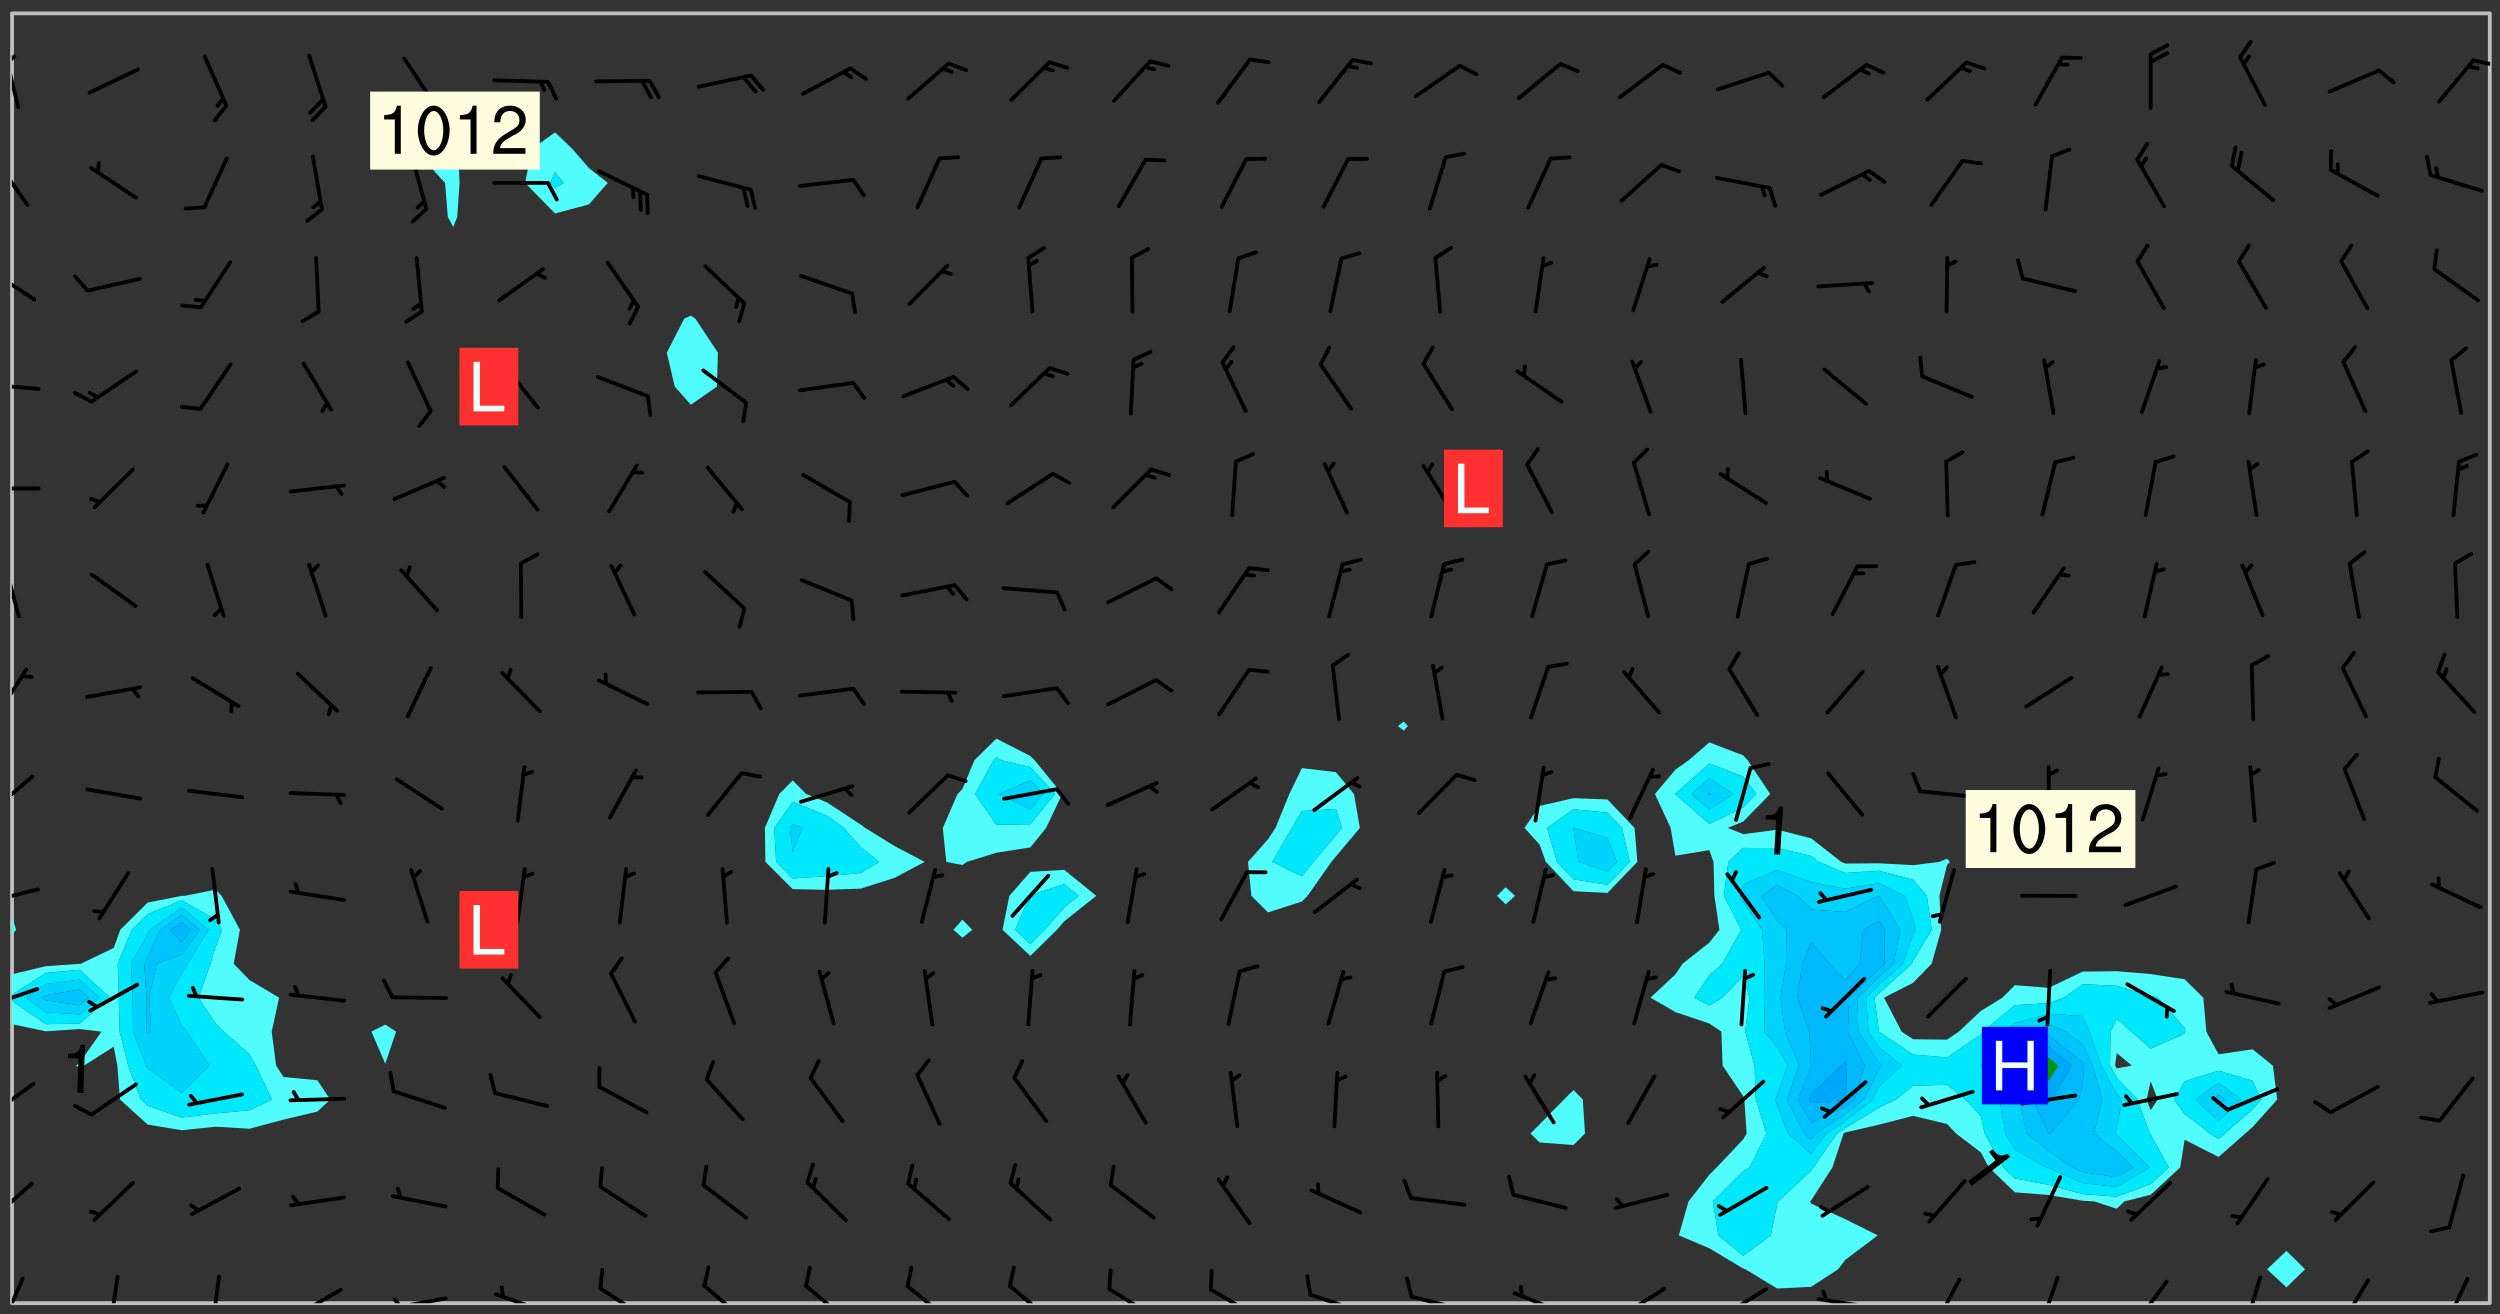 <svg xmlns="http://www.w3.org/2000/svg" role="img" xmlns:xlink="http://www.w3.org/1999/xlink" viewBox="142.45 309.95 326.84 171.84"><rect x="142.45" y="309.95" width="326.84" height="171.84" fill="#333333" stroke="none"/><defs><clipPath id="a"><path d="M144 443h1v37.328h-1zm0 0"/></clipPath><clipPath id="b"><path d="M144 311.672h1V430h-1zm0 0"/></clipPath><clipPath id="c"><path d="M144 311.672h324v168.656H144zm0 0"/></clipPath><clipPath id="d"><path d="M467 311.672h1v168.656h-1zm0 0"/></clipPath><clipPath id="e"><path d="M144 476h2v4.328h-2zm0 0"/></clipPath><clipPath id="f"><path d="M156 476h3v4.328h-3zm0 0"/></clipPath><clipPath id="g"><path d="M169 476h3v4.328h-3zm0 0"/></clipPath><clipPath id="h"><path d="M180 478h8v2.328h-8zm0 0"/></clipPath><clipPath id="i"><path d="M193 479h8v1.328h-8zm0 0"/></clipPath><clipPath id="j"><path d="M193 479h3v1.328h-3zm0 0"/></clipPath><clipPath id="k"><path d="M207 478h8v2.328h-8zm0 0"/></clipPath><clipPath id="l"><path d="M220 478h8v2.328h-8zm0 0"/></clipPath><clipPath id="m"><path d="M234 477h7v3.328h-7zm0 0"/></clipPath><clipPath id="n"><path d="M247 477h7v3.328h-7zm0 0"/></clipPath><clipPath id="o"><path d="M260 477h7v3.328h-7zm0 0"/></clipPath><clipPath id="p"><path d="M274 477h7v3.328h-7zm0 0"/></clipPath><clipPath id="q"><path d="M287 478h7v2.328h-7zm0 0"/></clipPath><clipPath id="r"><path d="M300 478h8v2.328h-8zm0 0"/></clipPath><clipPath id="s"><path d="M313 478h8v2.328h-8zm0 0"/></clipPath><clipPath id="t"><path d="M326 479h9v1.328h-9zm0 0"/></clipPath><clipPath id="u"><path d="M340 478h8v2.328h-8zm0 0"/></clipPath><clipPath id="v"><path d="M353 478h8v2.328h-8zm0 0"/></clipPath><clipPath id="w"><path d="M353 480h3v.328h-3zm0 0"/></clipPath><clipPath id="x"><path d="M367 478h7v2.328h-7zm0 0"/></clipPath><clipPath id="y"><path d="M366 480h3v.328h-3zm0 0"/></clipPath><clipPath id="z"><path d="M379 479h9v1.328h-9zm0 0"/></clipPath><clipPath id="A"><path d="M380 478h2v2.328h-2zm0 0"/></clipPath><clipPath id="B"><path d="M395 476h4v4.328h-4zm0 0"/></clipPath><clipPath id="C"><path d="M408 476h4v4.328h-4zm0 0"/></clipPath><clipPath id="D"><path d="M421 477h5v3.328h-5zm0 0"/></clipPath><clipPath id="E"><path d="M435 476h4v4.328h-4zm0 0"/></clipPath><clipPath id="F"><path d="M448 477h5v3.328h-5zm0 0"/></clipPath><clipPath id="G"><path d="M461 476h5v4.328h-5zm0 0"/></clipPath><clipPath id="H"><path d="M144 464h3v6h-3zm0 0"/></clipPath><clipPath id="I"><path d="M144 451h4v6h-4zm0 0"/></clipPath><clipPath id="J"><path d="M144 438h4v4h-4zm0 0"/></clipPath><clipPath id="K"><path d="M144 425h4v4h-4zm0 0"/></clipPath><clipPath id="L"><path d="M144 411h3v6h-3zm0 0"/></clipPath><clipPath id="M"><path d="M144 397h3v7h-3zm0 0"/></clipPath><clipPath id="N"><path d="M144 383h2v8h-2zm0 0"/></clipPath><clipPath id="O"><path d="M144 373h4v2h-4zm0 0"/></clipPath><clipPath id="P"><path d="M144 359h4v3h-4zm0 0"/></clipPath><clipPath id="Q"><path d="M144 344h4v6h-4zm0 0"/></clipPath><clipPath id="R"><path d="M144 330h3v7h-3zm0 0"/></clipPath><clipPath id="S"><path d="M144 316h2v9h-2zm0 0"/></clipPath><clipPath id="T"><path d="M144 317h1v2h-1zm0 0"/></clipPath><clipPath id="U"><path d="M465 317h3v2h-3zm0 0"/></clipPath><g id="V" clip-path="url(#clip1)"><path fill="#fff" fill-opacity="0" fill-rule="evenodd" d="M0 0h1000v1000H0zm0 0"/><path fill="#d3d3d3" fill-opacity="0" fill-rule="evenodd" d="M162.152 355.867l-.234.293.059.234.117.172.176.234.293.348.113.059.117-.172.059-.234.176-.176.465-.176h.699l.234.293.289.816.059.176.176.23.352.234.699.699.172.176.234.348.234.41.289.582.41.465.23.234.234.176.117.23.176.293.172 1.164v.234l.059.289.059.117.117.117.348.41.117.172.176.176.176.234.117.172.172.352.059.234.234.406.234-.059-.176.176-.059.93h-.582l-.234-.113-.348.113-.117.117-.059.293-.059.176-.117.172-.465.293-.059.234-.059.113v.645l.059.172v.41l.059.059v.406l.059.406.117.176.059.059.23.641-.059.293v.699l-.059.582v.234l-.059.23-.055.352v1.922l.055.117h.426l-.367.117-.023.352.891 1.168 1.742.539 1.34.359v.539l.09.809.535.715 1.52.27.891-.086.09 1.164.535.18 1.16-.18 2.055-.984 1.16-.363 1.879-.176 1.695-.18-.18.719-1.516.086-1.25.09-.805.27-1.074.809.27.719.535.898-.18.625-.266.809.266 1.078.625.898.805.18 1.25-.18-.266.723.098.504.055.293v.172l.059.293v.406l.176.117.352.117h.406l.293-.176.113-.117.059-.117.117-.23.059-.176.352-.465.23-.176.176-.059.176.059.059.176.117.988.055.469.059.172.117.234.176.059.816.059h.289l.117.234.059.406.059.352v1.105l.117.293.117.348.289.699.176.352.582.754.352.176.172.059.469.234.641.465.348.234.293.176.293.055.23.062.816.348.293.176.113.172.352.352.117.176.523.641v.289l.059.352v.348l.059.352.059.289.117.059.172.059h.176l.582.234.176.117.176.289.176.234.113.234.293.23.117.117v.41l.059.055.289.234.234.117.059.117.117.172.059.117.23.234.059.176.234.059.117.059-.117.113-.059.117v.117l-.117.293-.117.289v.582l.176.117.117.059.059.117.117.117.113.059.176.348.059.352.059.406v.176l-.059.176-.117.699v.172l.117.176.293.293h.406l.176.117.117.172.117.293v.234h-.527l-.23-.234h-.234l-.176.059-.059.699.059.348.117.176.176.41.117.23.289.469.176.055h.523l.234.059.758.641.059.293v.234l.059.059.23.348v.352l-.117.172v.293l.293.289.293.176.172.059.293.176.293.117.582.406.289.234.293.176.219.16.016.012.23.176.641.523.176.234.117.176.176.176.113.172v.641l.117.176.469.117.582.117.234.059.23.113.293.117.113.059.586.352.289.172.176.062.176.055.176.059.699.352.289.176.234.055.289.176.234.117.641.406.293.117.172.059.234.059.41.059.23.059.234.117.059.172-.41.176.469.059.059.293.113.234.176.055.234.059.176.059.406.117.641.234.117.172.059.234v.176l-.059.117-.059.406.234.234.117.059.348.117.641.23.176.117.289.117.176.176.234.465.582 1.105.176.176.348.176.176.117.352.117 1.047.523.234.059.465.113.293.059.465.176.758.582.234.234.348.465.176.176.289.234.816.699.293.176.289.289.293.176.293.289.695.641.176.176.293.234.289.234.469.289.641.582.348.234.234.293.348.348.352.465.934.992.348.406.117.176.234.059.113.117.645.176.23.113.234.059.293.176.23.117.934.699.406.406.234.176.406.176.234.117.816.348.348.234.234.117.293.289.23.117.758.352.352.172.23.059.293.117.234.059.871.176h.816l.469.23.172.059.875.699.465.117.293.059.176.059.23.059.469.059.348.059.352.059.406.059h.293l.172.059v.23l.176.176h.293l.348.059.352.059.699.117h.641l.465-.234.293-.176.172-.117.41-.172.289-.176.934-.465.469-.293.523-.293.465-.172.465-.176 1.051-.465.289-.117.41-.117.289-.117.527-.176 1.516-.699.582-.348.289-.059.293-.059.348-.117.875-.23.352-.117h.113l.234-.059.875-.234.234-.059h.812l.352-.059.816-.117.172-.059.352-.055.293-.059.23-.059.816-.176.176-.059h.348l.234-.059.465-.117.758-.172.234-.059h.348l.41-.117.289-.059 1.285-.059h.289l.41-.059.23-.059h.176l.875-.117h.406l.41-.117h.348l.352-.113.871-.059h1.75l1.047.289.41.117.289.117.352.117.289.117 1.051.172.289.059h.293l.293.059.172.059.41.059.172.059.117.059h.117l.117.059.352.059h.113l.41.066 1.922.395 1.926.395 1.52.449 1.695.719 2.145.805 1.605-.719 1.43-.805 1.16-1.078 1.25-.449 3.035-.719 1.875-.359 2.145-1.348 2.234-1.254 2.5-1.258 1.695-.449 1.785-.18 1.16-.27.625.539 1.34-.27.715-.988.984-1.344.445-.18.805-.359 1.875-.539 1.785-.449 1.25-.27 1.16-.09 1.699-.09 1.961-.27 1.25-.09h.539l.625-.09h.891l2.145-.18 2.41-.18 2.59-.09 1.695.18 1.609.09 1.43.359 1.16.719 1.875.988 1.16 1.527.266.715.629.09.355.898.535.539.535 1.527 1.074.359h.535l-.805.535.09 1.707.715 2.695.891.805.895.988.715 1.258 1.785.539 1.52-.18.355 1.344 1.609-.805.98-.539.27.27.316-.215.219-.145.801.449.449-.359h.355l.535-.27.539-.719.535-.27.625-.988 1.16.449.84.371 1.395.617 1.695-.18h1.605l1.785.09.18-1.707.535-1.344.805.27.492.848.402.406-.09.539v.359l.715.449.711-.27h1.43l.359.988.445 1.258.715 1.344 1.25.629 1.695.629.715-.18.18-.539.98-.09.449.359.086 1.258-.266.629-.535.18v.539l.715.984.266.539.984.988.801 1.078-.266.359-.09.898-.625 2.332-.355 2.066-.09 1.793-.18.719-.09.539v1.438l-.98 1.883-.359 1.707-.535.898-.805 1.168-.266.539 2.055 1.254.086.359-.355.539-.09-.18v.809l.09 1.438-.445.715-1.074.094-.266.715.535.898.805.719 1.16.809 1.34.27.445.359-.355.449-1.789-.09-1.25-.449-.715-.719-.625-.09-.176 3.59-.188 1.309h89.359V311.703h-55.27v49.082l.762.125 3.289.543 2.023 2.836v2.754l2.352.332 2.348.332h4.051l-1.379 4.16-2.023.707-2.023.703-.543.344-2.594 1.617-.188.117-2.023-2.078-.73-2.742-2.672-2.078-1.375-3.5-.066-.082-1.957-2.672 2.75-1.418v-49.082H294.422v91.414l.117.031.133.012.074.074.105.047.09.059.086.059.09.059.297.297.059.09.031.117.027.117.016.137-.031.117-.059.09-.059.086-.043.105-.047.102-.027.121v.145l.176.27.148.148.074.086.074.074.043.105.062.09.059.086.043.105.059.09.047.102.043.105.059.086.117.18.074.074.062.086.059.09.043.105.059.09.059.086.062.09.059.09.043.102.117.18.074.074.059.086.074.074.09.059.105.047h.148l.133-.016.133.016.102-.047.074-.074.047-.102-.016-.133v-.148l-.047-.105-.027-.117-.047-.102-.027-.121-.043-.102-.062-.09-.043-.102-.043-.105-.031-.117-.016-.133-.012-.137.086-.059.059-.086.121-.031.043.105.016.133v.117l.059.102.059.09.09.059.148.148.059.09.043.105-.012.102.086.059.105.047.086.059.09.059.074.074-.117.027-.105.047-.086.059-.074.074-.059.09-.062.086-.027.121-.047.102-.043.105-.031.117-.012.133-.016.133v.148l.027.117.047.105.043.102.059.09.074.074.09.059.074.074.09.059.059.09.043.105.047.102.117.031.133.016h.148l.117-.031.105.043.043.105.047.102.027.121L299.5 410l.027.117.031.121.027.117.105.043.102.047.133-.016.148.148.062.086.074.074.07.074.09.062.105.043.102.043.117.031.137.016.117-.031.074-.074.027-.117-.012-.133-.031-.121-.027-.117.043-.105h.117l.09.062.117.027h.148l.133.016h.148l.133.016.133-.016h.148l.133-.016.133-.012.137.012.117-.027.133-.016.191-.059-.059.176-.016.133-.027.121-.016.133-.059.086-.133.016-.105.047-.105.043-.117.031-.117.027-.266.031h-.148l-.133.016-.074.074.059.086.148.148.117.18.074.07.09.062.09.059.086.059.09.059.102.043.105.062.105.043.086.059.105.047.102.043.18.117.059.09-.043.102-.047.105.016.133.223.223.059.09.043.102.031.121.043.102.016.133.031.117.012.137.031.117.148.148.102.043.105.043.117.031.133.016.137.016h.117l.117-.031.09-.059.043-.105.047-.102.043-.105.031-.117.012-.133v-.148l-.012-.133-.016-.133-.031-.117-.043-.105-.047-.105-.043-.102-.043-.105-.016-.133.016-.133.027-.117.031-.117.027-.121.047-.102.09-.059.086-.062.074-.074.09-.059.223-.223.059-.086.074-.074.117-.18.059-.086v-.148l-.074-.074-.102-.047-.105-.043-.102-.043-.059-.09-.047-.105-.027-.117.09-.059.117-.031.102-.043.18-.117.148-.148.012-.133-.012-.105-.09-.059-.133.016h-.148l-.133.016-.133-.016-.121-.031-.086-.059-.074-.074-.059-.09-.062-.086-.117-.18-.059-.086.031-.121.086-.059.121-.031.059-.086v-.121l-.031-.117-.059-.09-.059-.086-.047-.105-.027-.117-.016-.133.059-.09.074-.074.09-.059.117-.18.074-.074.059-.086.148-.148.121-.031.133-.016.133.016.074.074.043.105.016.133-.031.117-.117.031-.133.012-.148.148-.043.105-.047.102-.027.121-.031.117v.148l.031.117.043.105.059.09.074.07.074.074.117.031.121.027.117-.027.133-.016h.117l.09.059.074.074.047.105.059.086.102.047.133.016.105.043.086.059-.012.105-.074.074-.18.117-.059.09-.09.059-.07.074-.074.074-.062.09-.027.117-.016.133.016.133-.016.133v.148l.016.133.027.117.031.121.074.074.09.059.086.059.09.059.117.031v.086l-.102.047-.09.059-.266.031-.117.027h-.148l-.105.043-.102.047-.059.09-.062.234-.012.133-.031.121-.016.133v.293l-.012.133.012.137.016.133.133.016.133.012.121.031.086.059.074.074.047.105.043.102.016.133v.445l-.016.133v.445l.031.266.027.117.016.133.031.117.086.211.031.266v.148l-.031.117-.027.117-.031.121-.027.117-.031.117-.031.121-.012.133-.016.133.09.059.117-.031.102.016.047.105-.031.266v.441l-.043.105-.047.105-.043.102-.043.105-.059.086-.031.121-.043.117-.031.117-.016.133.016.133.059.09.105.047.086.059.059.086-.012.137-.031.117-.043.102v.445l-.016.133v.148l-.031.117-.043.105-.027.117-.047.105-.043.102-.031.121-.027.117-.031.133-.031.117-.027.117-.043.105-.031.117-.031.121-.012.133-.016.133v.297l.027.117v.148l.047.398.027.117.059.09.121.031h.148l.133-.016.059.09v.117l-.059.09-.09.059-.102.043-.105.047-.09.059-.086.059-.137.016-.117-.031-.133-.016-.102.047-.062.086-.012.137-.016.133-.031.117-.027.117-.016.133-.031.121v.297l.016.133.031.117v.148l.012.133v.148l-.027.117-.047.102-.027.121-.031.117-.059.09-.074.074-.102.043-.105.047-.117.027-.121.031-.102-.047.059-.086.105-.047.027-.117.031-.117.027-.121.031-.117v-.148l.016-.133-.031-.117-.043-.105-.105.016-.074.074-.102.043-.09.062-.074.074-.043.102-.016.133-.031.117L304.25 426l-.031.117-.027.117-.031.121-.027.117-.031.117-.043.105-.09.059h-.09l-.117-.031-.031-.086.016-.137-.031-.117v-.148l-.012-.133v-.148l-.062-.234-.027-.121-.043-.102-.047-.105-.059-.086-.059-.09-.043-.105-.062-.086-.148-.148-.07-.074-.105-.047-.105-.043-.102-.043-.297-.297-.09-.074-.086-.059-.105-.043-.09-.062-.086-.059-.105-.043-.09-.059-.086-.062-.074-.07-.105-.047-.086-.059-.105-.043-.09-.062-.102-.043-.105-.043-.086-.059-.105-.047-.105-.043-.102-.047-.09-.059-.102-.043-.105-.043-.09-.062-.117-.027-.133-.016-.133.016H299.75l-.133.016-.117-.031-.09-.059-.074-.074-.09-.059-.102-.047h-.148l-.121-.027-.102-.043-.074-.074-.117-.18-.09-.059-.102-.043-.09-.062-.105-.043-.09-.059-.086-.059-.105-.047-.059-.086-.059-.09-.043-.105-.047-.102-.074-.074-.086-.059-.074-.074-.09-.059-.223-.223-.043-.105-.031-.266.105-.043h.145l.105.043.074.074.09.059.086.059.105.047.09.059.148.148.07.074.148.148.062.086.074.074.086.059.074.074.09.062.09.059.086.059.27.176.102.047.105.043.102.043.047-.074.059-.086.074-.074.07-.074.105.043.074.074.059.09.043.102.047.105.043.105.121.027.117-.027.074-.09.043-.105.059-.09.074-.074.105-.043.117-.027.133.012.09.059.148.148.059.09.043.105.047.102.043.105.043.102.105.047.105.043.133.016.086-.059.059-.09.074-.074.105-.043.117.027.105.047.102.043.105.043.102.047.18.117v.117l-.016.133.016.133.016.137.059.086.102.047.121.027.117.031h.148l.117-.031.059-.09.18-.117.059-.09.074-.074.059-.086.117-.18.18-.117.117.031.09.059.043.074-.016.133v.117l.09.059h.148l.133-.016.133-.012.266-.031.105-.043.117-.031.121-.027.074-.074.07-.074.062-.09-.016-.105-.047-.102-.102-.043-.105-.016-.117.027-.266.031h-.148l-.074-.074-.09-.059-.117-.031-.117-.027-.133-.016h-.148l-.133.016h-.297l-.105-.047-.148-.148-.043-.102-.059-.09.223-.223.086-.059.105-.043.117-.031.133-.016.133.016.137.016.102.043.133-.012.09-.062.102-.043.062-.09-.047-.102-.09-.059-.117-.031-.102-.043-.059-.09-.062-.09v-.117l.016-.133.105-.047.074-.07v-.121l-.09-.059-.031-.117.09-.059.074-.074.043-.105.059-.09.047-.102.016-.133v-.148l-.047-.105-.043-.102-.09-.059-.133-.016-.102-.043-.137-.016-.117-.031h-.445l-.133-.016-.133-.012-.133-.016-.117-.031h-.148l-.133-.016-.133-.012-.266-.031-.121-.043-.086-.059-.074-.074v-.148l.012-.133.105-.047.102-.043.133-.016h.152l.133-.016h.293l.121.031.102.043.09.059.234.062.121-.047.09-.059.102-.043.133-.016.105.043.102.047.133.012.121-.027h.145l.121-.031.117-.027.105-.047.074-.074.086-.059.148-.148.059-.086.047-.105.027-.117.016-.105-.102-.043-.09-.059-.117-.031-.105-.043-.09-.062-.074-.086-.074-.074-.102-.043-.105-.047-.102-.043-.059-.09-.047-.102-.086-.211-.062-.086-.059-.09-.074-.074-.086-.059h-.27l-.117.031-.09.059-.102.043-.133.016-.105-.016-.027-.117-.062-.09-.117-.031-.102-.043-.148-.148-.031-.117-.016-.105.074-.074.18-.117.117-.027.117-.031.137.016.102.043.105.043.102.047.105.043.117.031.133.016.117.027.133.016.105-.016.09-.059-.074-.074-.105-.043-.074-.074-.074-.09-.148-.148-.086-.059-.09-.059-.074-.074-.09-.059-.102-.047-.121-.027-.102-.047-.105-.043-.117-.031-.102-.043-.121-.031h-.148l-.117.031-.105.043-.086.062-.18.117-.086.059-.09.059-.105.047-.086.059-.105.043-.102.043-.105.047-.074.074-.059.09-.059.086-.047.105-.059.086-.074.074-.133-.012-.117-.031h-.117l-.074.074-.09.059-.074.074-.09.059-.086.059-.105.047-.102.043-.137.016-.102-.043-.148-.148-.105-.047h-.086l-.105.047-.102.043-.121.031-.117-.031-.074-.074v-.117l.031-.121.074-.07.059-.09.074-.074.117-.031.105-.043h.293l.133-.016.137-.016.102-.043.09-.059.102-.047.09-.059.133-.012.09.059.133.012.09-.059.086-.059.105-.043.09-.059.086-.062.09-.059.148-.148.059-.086.059-.09.105-.043.133-.016.117.027.121.031.059-.059.059-.09.031-.266.027-.117.105.012.133.016.102-.043.09-.059.059-.09.074-.074.059-.09.047-.102.012-.133-.012-.133-.047-.105-.148-.148-.059-.09-.059-.086-.043-.105v-.445l.016-.133v-.148l.012-.133-.059-.059-.09.059-.102-.043-.18-.117-.086-.059-.062-.09-.059-.09-.074-.074-.086-.059-.121.031-.102.012-.105.047-.086.059-.105.043-.148.148-.09.059-.086.059-.09.062-.105.043-.133.016v-.121l.105-.043.117-.031.074-.07.043-.105v-.148l-.027-.117-.148-.148-.133-.016h-.148l-.117.031-.105.043-.102.043-.09.062-.117.027-.074-.074.012-.133-.043-.102-.043-.105-.09-.059-.117.027-.121.031-.117.031-.102.043-.121.031-.102.043-.105.043-.09.059-.102.016v-.117l.016-.133-.059-.09-.074.043-.148.148-.059.09-.074.074-.047.105-.043.102-.074.074-.059.09-.074.074-.059.086-.074.074-.09.062-.074.07-.074.074-.102.016-.133.016-.105-.043v-.121l.148-.148.043-.102.059-.09.047-.102.043-.105.059-.09.031-.117.043-.102.031-.121.027-.117.047-.105.043-.102.043-.105.074-.07.09-.062.09-.059.102-.043h.297l.266-.031.105-.043-.074-.074-.117-.031-.105-.043-.09-.059-.102-.047-.09-.059-.102-.043-.105-.043-.09-.062-.086-.059-.105-.043-.102-.043-.121-.031-.117-.031-.102-.043L297.5 410.25l-.102-.043-.09-.059-.043-.105-.016-.133.102-.043.133-.016.137.016.133-.016.102-.043.059-.09.016-.105-.09-.059-.074-.074-.102-.043-.09-.059-.148-.148-.043-.105-.016-.133v-.293l-.059-.09-.09-.059-.074-.074-.043-.105-.031-.117-.059-.09-.074-.074-.117-.027-.074-.074-.09-.059-.09-.062-.086-.059-.074-.074-.059-.086-.047-.105-.086-.059-.148-.148-.195-.059-.133.016-.102.043-.074.074-.047.102-.043.105-.059.09-.059.086-.297.297-.09.059h-.086l-.062-.086-.043-.105.031-.117.059-.09.027-.117-.012-.133-.09-.062-.105.047-.117.027-.117.031-.27.176-.102.047-.117.027-.105.047-.09.059-.102.043-.059-.086-.047-.105.016-.133.047-.105.07-.074.074-.07.059-.09v-.148l-.043-.105h-.238l-.102.047-.031.117-.027.117-.031.121-.074.043-.133.016-.074-.047-.043-.102-.043-.105-.047-.102-.043-.105-.121.031-.102.043-.133.016-.117.031-.105.043-.09.059-.102.047-.121.027-.133.016-.102-.043-.059-.09-.047-.105-.043-.102-.043-.105v-.117l.059-.09.086-.059.18-.117.102-.047.105-.043.105-.059.102-.043.09-.062.102-.043.105-.059.102-.047.09-.059.105-.043.102-.043.09-.062.102-.043.137-.016.117.031.102.043.121.031.102.043.105.047.102.043.105.043.102.047.105.043.102.043.105.047.086.059.105.043.117.031.105.043.102.047.09.059.105.043.102.043.105.047.117.027.102.047.121.027h.148l.086-.059.016-.102.059-.09-.027-.117-.074-.074-.117-.18-.074-.074-.09-.074-.18-.117-.086-.059-.105-.043-.102-.047-.27-.176-.059-.09-.074-.074-.059-.09-.043-.102-.031-.117-.016-.137v-.562l-.012-.133-.016-.133-.031-.117-.016-.133-.012-.133-.031-.121-.223-.223-.059-.086-.016-.105.031-.117.133-.016v-91.414H172.992v1.453l-.059.234-.352 1.051-.172.523-.117.348-.176.41-.117.172-.234.293-.23.059h-.352l-.117.059-.23.406v.293l.117.176.23.23.117.234.641.758.293.465.176.234.23.352.234.348.641.816.176.465.172.41.117.695.176.469.117 1.398.059.465v.875l.117 1.047v4.781l-.059.465-.352 1.281-.176.523-.113.41-.352.93L172.934 336l-.234.582-.117.176-.172.348-.176.406-.352.816-.059.293-.113.293-.117.289-.059.176-.117.875-.059.406-.059.117-.059.176-.059.172-.23.527-.117.172v.234l-.117.234-.059.172-.176.586v.289l-.059.176v.293l-.059.113-.059.527v.172l-.055.234v2.621l-.176.816-.117.176-.176.234-.117.172-.113.234-.586.934-.23.289-.293.465-.176.234-.289.352-.352.699-.113.23-.176.41-.176.23-.406.527-.816.699-.293.172-.289.234-.176.117-.176.176-.523.406-.527.176-.172.176-.234.055-.641.176h-.758m12.211 31.023l-1.074.449.359.895 1.25-.715.445-.539-.98-.09"/><path fill="#d3d3d3" fill-opacity="0" fill-rule="evenodd" d="M201.508 416.598h-.895l.449.629.98.359.805-.09.445-.988-.176.09-.715-.355-.895.355m154.621 59.07l-.059-.523v-.293l.113-.293.059-.23.469-.469h.113l.117-.113.117-.059h.176l.234-.059h.348l.234.059.117.059.23.172.059.176.117.582v.293l-.117.176-.172.289-.176.176-.527.523-.23.234-.117.059h-.176l-.117-.059-.406-.293-.176-.117-.117-.059-.059-.113-.055-.117m6.641-10.957l-.059-.172v-1.109l.059-.172.176-.059.172-.059h.176l.234-.059.117.059.059.699-.059.172-.117.176-.117.059-.234.523-.113.059h-.234l-.059-.117m9.613-14.391l-.117-.176v-.699l.293-.875.117-.172.176-.352.113-.23.117-.293.352-.758.117-.23.172-.234h.176l.117-.059h.641l.117.059.234.234.172.113.352.293.117.117.113.176v.113l.117.059.117.117v.699l-.059.176v.23l-.059.176-.348 1.051-.117.23-.117.234-.117.059-.23.234-.641.289h-.875l-.41-.117-.641-.465"/><path fill="none" stroke="#bebebe" stroke-linecap="round" stroke-linejoin="round" stroke-miterlimit="10" stroke-width=".5" d="M467.957 311.695H144.027v168.625h323.93v-168.625"/><g clip-path="url(#a)"><path fill="#fff" fill-opacity="0" fill-rule="evenodd" d="M144 475.891v4.438h.004H144v-36.484 32.047"/></g><g clip-path="url(#b)"><path fill="#fff" fill-opacity="0" fill-rule="evenodd" d="M144 427.07v2.746-118.145h.004H144v115.398"/></g><path fill="#50fcfc" fill-rule="evenodd" d="M144 440.805v3.039h.004v-3.035l-.004-.004"/><path fill="#00e8fc" fill-rule="evenodd" d="M144 440.012v.793l.004.004v-.801l-.004.004"/><path fill="#50fcfc" fill-rule="evenodd" d="M144 437.328v2.684l.004-.004v-2.68H144"/><path fill="#fff" fill-opacity="0" fill-rule="evenodd" d="M144 432.191v5.137h.004v-5.141l-.004.004"/><path fill="#50fcfc" fill-rule="evenodd" d="M144 429.816v2.375l.004-.004v-2.363L144 429.816"/><g clip-path="url(#c)"><path fill="#fff" fill-opacity="0" fill-rule="evenodd" d="M144.004 480.328v-36.484l4.434.938 4.438-.297 2.844.336-2.844 4.031-.477.41.477.324.559-.324 3.883-2.473.473 2.473.348 4.438 3.617 3.27 4.438.742 4.438-.461 4.438.266 4.441-1.191 4.438-1.055 1.672-1.57-1.672-2.52-4.438-.426-.961-1.492-.578-4.441.973-4.438-3.875-2.305L173 435.945l.812-4.438-2.387-4.438-.797-.812-4.055.812-.383.004-4.438.875-3.578 3.559-.859 2.375L153 435.945l-.125.012-4.438.309-4.434 1.062v-5.141l.555-.68-.555-1.684V311.672h48.816v132.223l-1.816.926 1.816 4.203 1.414-4.203-1.414-.926V311.672h8.879v16.902l-4.438.27-.504.582.504.758 3.371 3.68.363 4.438.703 1.32.527-1.32.305-4.438-.199-4.438-.633-.852v-16.902h13.316v15.582l-3.023 2.172-.891 4.438 3.914 4 4.438-1.199 2.453-2.801-2.453-1.926-2.164-2.512-2.273-2.172v-15.582h17.75v39.535l-.863.41-2.281 4.438 1.047 4.438 2.098 2.375 3.41-2.375.133-4.438-2.949-4.438-.594-.41v-39.535h13.316v100.301l-1.758 1.781-1.879 4.438.07 4.438 3.566 3.566 4.438.086 4.438-.152 4.441-1.41 3.934-2.09-3.934-2.066-3.832-2.371-.609-.453-4.438-2.906-2.688-1.078-1.75-1.781V311.672h26.629v94.84l-2.855 2.805-1.582 3.789-.633.648-1.934 4.438.457 4.438 2.109.414v7.137l-1.184 1.328 1.184 1.027 1.293-1.027-1.293-1.328v-7.137l.59-.414 3.848-1.199 4.441-.695 2.059-2.543 2.109-4.438-3.637-4.438-.531-.535-4.441-2.27v-94.84h8.879v111.996l-4.438.27-2.742 3.133-.895 4.438 3.637 3.414 3.477-3.414.961-1.113 4.176-3.324-4.176-3.402v-111.996h31.066v98.695l-1.641 3.387-1.816 4.438-.98 1.488-2.617 2.949.453 4.441 2.164 2.164 4.438-1.422.738-.742 3.117-4.441.586-.695 3.137-3.742-.77-4.438-2.367-2.855-4.441-.531v-98.695h13.316v92.609l-.766.594.766.59.543-.59-.543-.594v-92.609h13.316v114.27l-1.125 1.129 1.125 1.113 1.23-1.113-1.23-1.129V311.672h8.875v102.629l-4.438 1.008-1.969 2.883 1.969 2.172.816 2.266 3.621 3.836v25.992l-1.25 1.242-3.188 3.246-1.188 1.191 1.188 1.18 4.438.328 1.5-1.508-.285-4.438-1.215-1.242v-25.992l4.438.219 3.91-4.055-.363-4.438-3.547-3.723-4.438-.168v-102.629h17.754v95.344l-2.664 2.301-1.773 1.266-2.676 3.172 2.059 4.438.617 3.629 4.438-.73.551 1.539.113 4.441.66 4.438-1.324 1.676-3.496 2.762-.941 1.395-3.25 3.043 3.25 1.879 4.438 1.492 1.574 1.066.168 4.441 2.695 4.008.141.43.301 4.438-.441.754-3.477 3.684-.961.957-2.715 3.484-1.273 4.438 3.988 1.684 4.438 2.656.297.098 4.141 2.512 4.441-.223 3.52-2.289.918-1.219 4.266-3.219-4.266-2.125-4.438-2.027-.145-.285.145-.137 2.777-4.305 1.465-4.438.195-.129 4.438-1.031 4.438-1.145 4.438 1.055 1.188 1.25 3.254 2.48 1.039 1.957 3.398 3.25 4.438.355 4.438.75 1.508.086 2.934.965 1-.965 3.438-.875 3.859-3.566.578-3.617 4.438 2.246 3.488-3.066.949-.832 3.23-3.605-.562-4.438-2.668-2.133-4.438.656-1.594-2.965-.395-4.438-2.449-2.41-4.438-.68-4.438-.367-4.441.043-4.438 2.125-4.438-.344-1.629 1.633-2.809 1.727-2.895 2.711-1.547 1.047-4.438-.051-1.484-.996-2.305-4.438 3.789-1.934 2.441-2.504 1.246-4.438-.234-4.438.984-4.016.398-.426-.398-.434-.973.434-3.465.43-4.438-.246-4.438.031-.512-.215-3.926-3.078-4.441-1.133-4.438.586-2.027-.812 2.027-.832 3.52-3.605-2.969-4.438-.551-.609-4.438-1.691v-95.344h75.453v161.809l-2.531 2.41 2.531 2.367 2.43-2.367-2.43-2.41v-161.809h26.625v168.656H144.004"/></g><path fill="#50fcfc" fill-rule="evenodd" d="M148.438 444.781l-4.434-.938v-3.035l4.434 3.039 4.438-.078 3.926-3.387-3.926-3.652-4.438.41-4.434 2.867v-2.68l4.434-1.062 4.438-.309.125-.012 4.316-2.062.859-2.375 3.578-3.559 4.438-.875v.574l-4.438 1.812-2.059 2.047-1.852 4.438.145 4.438.098 4.438 1.125 4.441 1.648 4.438.895.809 4.438 1.551 4.438-.551 4.438-.406 2.961-1.402-2.145-4.438-.816-1.492-3.387-2.949-1.051-1.09-2.215-3.348 1.551-4.438.664-2.215.863-2.223-.863-1.332-4.438-2.527v-.574l.383-.004 4.055-.812.797.812 2.387 4.438-.812 4.438 2.066 2.133 3.875 2.305-.973 4.438.578 4.441.961 1.492 4.438.426 1.672 2.52-1.672 1.57-4.438 1.055-4.441 1.191-4.438-.266-4.438.461-4.438-.742-3.617-3.27-.348-4.438-.473-2.473-3.883 2.473-.559.324-.477-.324.477-.41 2.844-4.031-2.844-.336-4.438.297"/><path fill="#00e8fc" fill-rule="evenodd" d="M148.438 443.848l-4.434-3.039v-.801l4.434-2.867 4.438-.41v1.285l-4.438.578-2.543 1.789 2.543 1.91 4.438.281 2.543-2.191-2.543-2.367v-1.285l3.926 3.652-3.926 3.387-4.438.078"/><path fill="#50fcfc" fill-rule="evenodd" d="M144.559 431.508l-.555.68v-2.363l.555 1.684"/><path fill="#00d4fc" fill-rule="evenodd" d="M148.438 442.293l-2.543-1.91 2.543-1.789 4.438-.578v1.289l-4.438.746-.473.332.473.355 4.438.645 1.16-1-1.16-1.078v-1.289l2.543 2.367-2.543 2.191-4.438-.281"/><path fill="#00c4fc" fill-rule="evenodd" d="M148.438 440.738l-.473-.355.473-.332 4.438-.746 1.16 1.078-1.16 1-4.438-.645"/><path fill="#00e8fc" fill-rule="evenodd" d="M157.988 440.383l-.145-4.438 1.852-4.438 2.059-2.047 4.438-1.812v.957l-4.176 2.902-.262.574-2.188 3.863.234 4.438.035 4.438 1.75 4.441.168.355 4.438 3.211 3.637-3.566-2.93-4.441-.707-.902-1.68-3.535 1.68-3.172.781-1.266 2.75-4.438-3.531-2.902v-.957l4.438 2.527.863 1.332-.863 2.223-.664 2.215-1.551 4.438 2.215 3.348 1.051 1.09 3.387 2.949.816 1.492 2.145 4.438-2.961 1.402-4.438.406-4.438.551-4.438-1.551-.895-.809-1.648-4.438-1.125-4.441-.098-4.438"/><path fill="#00d4fc" fill-rule="evenodd" d="M159.801 440.383l-.234-4.438 2.188-3.863.262-.574 4.176-2.902v.957l-2.801 1.945-1.637 3.625-.461.812.32 4.438-.027 4.438.168.422.461-.422-.262-4.438.98-4.438 3.258-1.184 2.367-3.254-2.367-1.945v-.957l3.531 2.902-2.75 4.438-.781 1.266-1.68 3.172 1.68 3.535.707.902 2.93 4.441-3.637 3.566-4.438-3.211-.168-.355-1.75-4.441-.035-4.438"/><path fill="#00c4fc" fill-rule="evenodd" d="M161.613 440.383l-.32-4.438.461-.812 1.637-3.625 2.801-1.945v.957l-1.422.988 1.422 1.652 1.203-1.652-1.203-.988v-.957l2.367 1.945-2.367 3.254-3.258 1.184-.98 4.438.262 4.438-.461.422-.168-.422.027-4.438"/><path fill="#00b8fc" fill-rule="evenodd" d="M166.191 433.16l-1.422-1.652 1.422-.988v.957l-.043.031.043.051.039-.051-.039-.031v-.957l1.203.988-1.203 1.652"/><path fill="#00a8fc" fill-rule="evenodd" d="M166.191 431.559l-.043-.051.043-.031.039.031-.039.051"/><path fill="#50fcfc" fill-rule="evenodd" d="M192.82 449.023l-1.816-4.203 1.816-.926 1.414.926-1.414 4.203m4.441-118.84l-.504-.758.504-.582 4.438-.27.633.852.199 4.438-.305 4.438-.527 1.32-.703-1.32-.363-4.438-3.371-3.68m17.754 7.68l-3.914-4 .891-4.438 3.023-2.172v5.184l-.645 1.426.645.66 1.133-.66-1.133-1.426v-5.184l2.273 2.172 2.164 2.512 2.453 1.926-2.453 2.801-4.438 1.199"/><path fill="#00e8fc" fill-rule="evenodd" d="M215.016 334.523l-.645-.66.645-1.426 1.133 1.426-1.133.66"/><path fill="#50fcfc" fill-rule="evenodd" d="M230.668 360.492l-1.047-4.438 2.281-4.438.863-.41.594.41 2.949 4.438-.133 4.438-3.41 2.375-2.098-2.375m11.848 62.137l-.07-4.438 1.879-4.438 1.758-1.781v2.812l-2.406 3.406.242 4.438 2.164 2.168 4.438-.289 4.438-.422 2.441-1.457-2.441-1.934-2.199-2.504-2.238-1.625-4.438-1.781v-2.812l1.75 1.781 2.688 1.078 4.438 2.906.609.453 3.832 2.371 3.934 2.066-3.934 2.09-4.441 1.41-4.438.152-4.438-.086-3.566-3.566"/><path fill="#00e8fc" fill-rule="evenodd" d="M243.918 422.629l-.242-4.438 2.406-3.406v2.898l-.359.508.359 3.152 1.273-3.152-1.273-.508v-2.898l4.438 1.781 2.238 1.625 2.199 2.504 2.441 1.934-2.441 1.457-4.438.422-4.438.289-2.164-2.168"/><path fill="#00d4fc" fill-rule="evenodd" d="M246.082 421.344l-.359-3.152.359-.508 1.273.508-1.273 3.152"/><path fill="#50fcfc" fill-rule="evenodd" d="M266.164 422.629l-.457-4.438 1.934-4.438.633-.648 1.582-3.789 2.855-2.805v2.453l-.355.352-2.43 4.438 2.785 4.02 4.441-.066 3.23-3.953-3.23-3.512-3.84-.926-.602-.352v-2.453l4.441 2.27.531.535 3.637 4.438-2.109 4.438-2.059 2.543-4.441.695-3.848 1.199-.59.414-2.109-.414m2.109 9.906l-1.184-1.027 1.184-1.328 1.293 1.328-1.293 1.027"/><path fill="#00e8fc" fill-rule="evenodd" d="M272.711 417.773l-2.785-4.02 2.43-4.438.355-.352.602.352 3.84.926v1.699l-4.066 1.812 4.066 2.039 1.668-2.039-1.668-1.812v-1.699l3.23 3.512-3.23 3.953-4.441.066"/><path fill="#00d4fc" fill-rule="evenodd" d="M277.152 415.793l-4.066-2.039 4.066-1.812v1.699l-.258.113.258.129.102-.129-.102-.113v-1.699l1.668 1.812-1.668 2.039"/><path fill="#50fcfc" fill-rule="evenodd" d="M277.152 434.922l-3.637-3.414.895-4.438 2.742-3.133 4.438-.27v1.867l-4.438 1.438-.082.098-1.906 4.438 1.988 1.863 1.898-1.863 2.539-2.938 1.883-1.5-1.883-1.535v-1.867l4.176 3.402-4.176 3.324-.961 1.113-3.477 3.414"/><path fill="#00e8fc" fill-rule="evenodd" d="M277.152 433.371l-1.988-1.863 1.906-4.438.082-.098 4.438-1.438 1.883 1.535-1.883 1.5-2.539 2.938-1.898 1.863"/><path fill="#00c4fc" fill-rule="evenodd" d="M277.152 413.883l-.258-.129.258-.113.102.113-.102.129"/><path fill="#50fcfc" fill-rule="evenodd" d="M306.055 427.07l-.453-4.441 2.617-2.949.98-1.488 1.816-4.438 1.641-3.387 4.441.531v4.801l-4.441.273-1.309 2.219-2.559 4.438 3.867 1.895 1.512-1.895 2.93-3.48.801-.957-.801-2.492v-4.801l2.367 2.855.77 4.438-3.137 3.742-.586.695-3.117 4.441-.738.742-4.438 1.422-2.164-2.164"/><path fill="#00e8fc" fill-rule="evenodd" d="M312.656 424.523l-3.867-1.895 2.559-4.438 1.309-2.219 4.441-.273.801 2.492-.801.957-2.93 3.48-1.512 1.895"/><path fill="#50fcfc" fill-rule="evenodd" d="M325.973 405.465l-.766-.59.766-.594.543.594-.543.59m13.316 22.719l-1.125-1.113 1.125-1.129 1.23 1.129-1.23 1.113m4.438-7.82l-1.969-2.172 1.969-2.883 4.438-1.008v1.453l-3.465 2.438 1.312 4.438 2.152 2.277 4.438.73 2.906-3.008-.996-4.438-1.91-2.004-4.438-.434v-1.453l4.438.168 3.547 3.723.363 4.438-3.91 4.055-4.438-.219-3.621-3.836-.816-2.266m0 38.953l-1.188-1.18 1.188-1.191 3.188-3.246 1.25-1.242 1.215 1.242.285 4.438-1.5 1.508-4.438-.328"/><path fill="#00e8fc" fill-rule="evenodd" d="M346.012 422.629l-1.312-4.438 3.465-2.438v2.426l-.016.012.016.164.641 4.273 3.797 1.27 1.227-1.27-1.227-3.145-4.367-1.293-.07-.012v-2.426l4.438.434 1.91 2.004.996 4.438-2.906 3.008-4.438-.73-2.152-2.277"/><path fill="#00d4fc" fill-rule="evenodd" d="M348.164 418.355l-.016-.164.016-.012.07.012 4.367 1.293 1.227 3.145-1.227 1.27-3.797-1.27-.641-4.273"/><path fill="#50fcfc" fill-rule="evenodd" d="M361.48 442.262l-3.25-1.879 3.25-3.043.941-1.395 3.496-2.762 1.324-1.676-.66-4.438-.113-4.441-.551-1.539-4.438.73-.617-3.629-2.059-4.438 2.676-3.172 1.773-1.266 2.664-2.301v2.754l-4.438 3.953-.027.031.027.047 4.438 3.867 4.438-2.16 1.715-1.754-1.715-2.27-4.438-1.715v-2.754l4.438 1.691.551.609 2.969 4.438-3.52 3.605-2.027.832 2.027.812v1.805l-1.953 1.82-.566 4.441 2.246 4.438-2.473 4.438-1.691 1.531-1.98 2.906 1.98 1.035 1.746-1.035 2.691-2.855.82 2.855-.566 4.438 1.23 4.441.152 4.438 1.395 4.438-2.191 4.438-.84.48-3.977 3.961.723 4.438 3.254 2.691 3.605-2.691.832-4.109.129-.328 4.312-3.996.285-.445 3.121-4.438 1.031-.684 4.438-2.691 2.199-1.062 2.238-1.797 4.438-.129 2.418 1.926 2.023 2.188.488 2.25 2.441 4.438 1.508 1.441 4.438.848 4.438 1.203 4.441.328 4.438-1.629 2.371-2.191-2.371-4.305-.141-.133-1.582-4.438-2.715-2.82-.879-1.617.074-4.441.805-1.645v4.445l-.207 1.641.207.375 1.973-.375-1.973-1.641v-4.445l1.926 1.645 2.512 2.227v4.27l-.527 2.383.527 1.402.926-1.402-.926-2.383v-4.27l4.438-1.969.098-.258-.098-.477-3.465-3.961-.973-.23-4.438-1.32-4.441-.211-2.461 1.762-1.977.715-4.438.258-4.172 3.465-.266.383-4.441 2.996-4.438-.379-4.438-2.984-.008-.016-.586-4.438.594-.574 4.305-3.863.133-.379L395 431.508l-.641-4.438-1.812-2.105-4.438-1.176-4.438.289-3.445-1.449-.992-.781-4.441-1.031-4.438-.008v-1.805l4.438-.586 4.441 1.133 3.926 3.078.512.215 4.438-.031 4.438.246 3.465-.43.973-.434.398.434-.398.426L396 427.07l.234 4.438-1.246 4.438-2.441 2.504-3.789 1.934 2.305 4.438 1.484.996 4.438.051 1.547-1.047 2.895-2.711 2.809-1.727 1.629-1.633 4.438.344 4.438-2.125 4.441-.043 4.438.367 4.438.68 2.449 2.41.395 4.438 1.594 2.965v2.152l-4.438 1.367-1.406 2.395 1.406 1.879 3.301 2.559 1.137.734.836-.734 3.602-3.148 1.156-1.289-1.156-2.461-4.438-1.301v-2.152l4.438-.656 2.668 2.133.562 4.438-3.23 3.605-.949.832-3.488 3.066-4.438-2.246-.578 3.617-3.859 3.566-3.438.875-1 .965-2.934-.965-1.508-.086-4.438-.75-4.438-.355-3.398-3.25-1.039-1.957-3.254-2.48-1.188-1.25-4.438-1.055-4.438 1.145-4.438 1.031-.195.129-1.465 4.438-2.777 4.305-.145.137.145.285 4.438 2.027 4.266 2.125-4.266 3.219-.918 1.219-3.52 2.289-4.441.223-4.141-2.512-.297-.098-4.438-2.656-3.988-1.684 1.273-4.438 2.715-3.484.961-.957 3.477-3.684.441-.754-.301-4.438-.141-.43-2.695-4.008-.168-4.441-1.574-1.066-4.438-1.492"/><path fill="#00e8fc" fill-rule="evenodd" d="M361.48 413.801l-.027-.047.027-.031 4.438-3.953v1.918l-2.309 2.066 2.309 2.031 3.168-2.031-3.168-2.066v-1.918l4.438 1.715 1.715 2.27-1.715 1.754-4.438 2.16-4.438-3.867"/><path fill="#00d4fc" fill-rule="evenodd" d="M365.918 415.785l-2.309-2.031 2.309-2.066v1.914l-.168.152.168.148.23-.148-.23-.152v-1.914l3.168 2.066-3.168 2.031"/><path fill="#00e8fc" fill-rule="evenodd" d="M365.918 441.418l-1.98-1.035 1.98-2.906 1.691-1.531 2.473-4.438-2.246-4.438.566-4.441 1.953-1.82 4.438.008v2.879l-4.438 1.844-.434 1.531.434.801 2.484 3.637.293 4.438.047 4.438-.078 4.438 1.691 1.961 1.328 2.48-1.328 3.867-.312.57.312.703 1.418 3.734 3.023 2.695 2.008-2.695 2.43-1.609 3.602-2.828.836-1.672 2.996-2.766-2.996-2.395-1.367-2.047-.332-4.438 1.699-1.645 3.113-2.793 1.324-3.793.391-.645-.391-1.594-1.105-2.844-3.332-1.652-4.438.711-4.438-.848-4.441-1.586v-2.879l4.441 1.031.992.781 3.445 1.449 4.438-.289 4.438 1.176 1.812 2.105.641 4.438-2.453 4.059-.133.379-4.305 3.863-.594.574.586 4.438.008.016 4.438 2.984 4.438.379 4.441-2.996.266-.383 4.172-3.465 4.438-.258v1.391l-4.438 1.215-1.348 1.117-3.09 4.422-.031.02.031.023 2.434 4.414.762 4.438 1.242 2.074 4.086 2.363.352.098 4.438 1.957 4.441.496 4.34-2.551-4.34-4.273-.211-.164.211-.773.719-3.664-.719-.75-2-3.688-1.586-4.441-.855-2.035-4.438-.297v-1.391l1.977-.715 2.461-1.762 4.441.211 4.438 1.32.973.23 3.465 3.961.098.477-.098.258-4.438 1.969-2.512-2.227-1.926-1.645-.805 1.645-.074 4.441.879 1.617 2.715 2.82 1.582 4.438.141.133 2.371 4.305-2.371 2.191-4.438 1.629-4.441-.328-4.438-1.203-4.438-.848-1.508-1.441-2.441-4.438-.488-2.25-2.023-2.188-2.418-1.926-4.438.129-2.238 1.797-2.199 1.062-4.438 2.691-1.031.684-3.121 4.438-.285.445-4.312 3.996-.129.328-.832 4.109-3.605 2.691-3.254-2.691-.723-4.438 3.977-3.961.84-.48 2.191-4.438-1.395-4.438-.152-4.438-1.23-4.441.566-4.438-.82-2.855-2.691 2.855-1.746 1.035"/><path fill="#00c4fc" fill-rule="evenodd" d="M365.918 413.902l-.168-.148.168-.152.23.152-.23.148"/><path fill="#00d4fc" fill-rule="evenodd" d="M370.355 427.871l-.434-.801.434-1.531 4.438-1.844v1.953l-2.121 1.422 2.121 3.273 1.219 1.164-.07 4.438-.719 4.438.594 4.438 1.852 4.441-1.605 4.438 2.25 4.438.922.82.609-.82 3.828-2.535 2.422-1.902 2.016-4.02.457-.418-.457-.367-2.723-4.074-.082-4.438 2.805-2.715 1.918-1.723.855-4.438-2.723-4.438-.051-.027-.117.027-4.32 2.102-4.438-.312-1.73-1.789-2.711-1.422v-1.953l4.441 1.586 4.438.848 4.438-.711 3.332 1.652 1.105 2.844.391 1.594-.391.645-1.324 3.793-3.113 2.793-1.699 1.645.332 4.438 1.367 2.047 2.996 2.395-2.996 2.766-.836 1.672-3.602 2.828-2.43 1.609-2.008 2.695-3.023-2.695-1.418-3.734-.312-.703.312-.57 1.328-3.867-1.328-2.48-1.691-1.961.078-4.438-.047-4.438-.293-4.438-2.484-3.637"/><path fill="#00c4fc" fill-rule="evenodd" d="M374.793 430.344l-2.121-3.273 2.121-1.422 2.711 1.422 1.73 1.789 4.438.312 4.32-2.102.117-.027v3.297l-2.082 1.168-.453 4.438-1.902 2.164-2.039-2.164-2.398-2.793-1.152 2.793-.672 4.438 1.586 4.438.215 4.441-1.699 4.438 1.723 3.008 4.438-2.031 1.242-.977 1.309-4.438-2.191-4.441.172-4.438 3.906-3.785.727-.652-.004-4.438-.723-1.168v-3.297l.051.027 2.723 4.438-.855 4.438-1.918 1.723-2.805 2.715.082 4.438 2.723 4.074.457.367-.457.418-2.016 4.02-2.422 1.902-3.828 2.535-.609.82-.922-.82-2.25-4.438 1.605-4.438-1.852-4.441-.594-4.438.719-4.438.07-4.438-1.219-1.164"/><path fill="#00b8fc" fill-rule="evenodd" d="M378.996 444.82l-1.586-4.438.672-4.438 1.152-2.793 2.398 2.793 2.039 2.164v10.57l-.445.582-3.992 3.734-.27.703.27.469 4.438-.418.066-.051.188-4.438-.254-.582v-10.57l1.902-2.164.453-4.438 2.082-1.168.723 1.168.004 4.438-.727.652-3.906 3.785-.172 4.438 2.191 4.441-1.309 4.438-1.242.977-4.438 2.031-1.723-3.008 1.699-4.438-.215-4.441"/><path fill="#00a8fc" fill-rule="evenodd" d="M379.234 454.168l-.27-.469.27-.703 3.992-3.734.445-.582.254.582-.188 4.438-.066.051-4.438.418"/><path fill="#00d4fc" fill-rule="evenodd" d="M401.426 449.285l-.031-.023.031-.02 3.09-4.422 1.348-1.117 4.438-1.215v1.395l-2.5.938-1.938 2.691-1.133 1.75 1.133 2.277.582 2.16.957 4.438 2.898 2.293 3.07 2.145 1.367.613 4.441.668 2.18-1.281-2.18-2.145-2.961-2.293 1.07-4.438-1.234-4.438-1.316-2.793-2.246-1.648-2.191-.938v-1.395l4.438.297.855 2.035 1.586 4.441 2 3.688.719.75-.719 3.664-.211.773.211.164 4.34 4.273-4.34 2.551-4.441-.496-4.438-1.957-.352-.098-4.086-2.363-1.242-2.074-.762-4.438-2.434-4.414"/><path fill="#00c4fc" fill-rule="evenodd" d="M405.863 451.539l-1.133-2.277 1.133-1.75 1.938-2.691 2.5-.938v1.418l-3.562 3.961 1.516 4.438 1.988 4.438.059.047.195-.047 3.758-4.438.484-1.977.195-2.461-.195-.414-4.438-3.547v-1.418l2.191.938 2.246 1.648 1.316 2.793 1.234 4.438-1.07 4.438 2.961 2.293v2.129l-.062.016.062.012.016-.012-.016-.016v-2.129l2.18 2.145-2.18 1.281-4.441-.668-1.367-.613-3.07-2.145-2.898-2.293-.957-4.438-.582-2.16"/><path fill="#00b8fc" fill-rule="evenodd" d="M408.254 453.699l-1.516-4.438 3.562-3.961v1.477l-2.234 2.484 1.992 4.438.242.535.469-.535 2.508-4.438-2.977-2.484v-1.477l4.438 3.547.195.414-.195 2.461-.484 1.977-3.758 4.438-.195.047-.059-.047-1.988-4.438"/><path fill="#00a8fc" fill-rule="evenodd" d="M410.059 453.699l-1.992-4.438 2.234-2.484v1.477l-.906 1.008.906 1.957 1.207-1.957-1.207-1.008v-1.477l2.977 2.484-2.508 4.438-.469.535-.242-.535"/><path fill="#009800" fill-rule="evenodd" d="M410.301 451.219l-.906-1.957.906-1.008 1.207 1.008-1.207 1.957"/><path fill="#fff" fill-opacity="0" fill-rule="evenodd" d="M419.18 447.621l-.207 1.641.207.375 1.973-.375-1.973-1.641"/><path fill="#00b8fc" fill-rule="evenodd" d="M419.18 462.586l-.062-.012.062-.016.016.016-.016.012"/><path fill="#fff" fill-opacity="0" fill-rule="evenodd" d="M423.617 451.316l-.527 2.383.527 1.402.926-1.402-.926-2.383"/><path fill="#00e8fc" fill-rule="evenodd" d="M428.055 455.578l-1.406-1.879 1.406-2.395 4.438-1.367v1.59l-3.086 2.172 3.086 2.785 2.984-2.785-2.984-2.172v-1.59l4.438 1.301 1.156 2.461-1.156 1.289-3.602 3.148-.836.734-1.137-.734-3.301-2.559"/><path fill="#00d4fc" fill-rule="evenodd" d="M432.492 456.484l-3.086-2.785 3.086-2.172v1.586l-.832.586.832.75.805-.75-.805-.586v-1.586l2.984 2.172-2.984 2.785"/><path fill="#00c4fc" fill-rule="evenodd" d="M432.492 454.449l-.832-.75.832-.586.805.586-.805.75"/><path fill="#50fcfc" fill-rule="evenodd" d="M441.371 478.258l-2.531-2.367 2.531-2.41 2.43 2.41-2.43 2.367"/><g clip-path="url(#d)"><path fill="#fff" fill-opacity="0" fill-rule="evenodd" d="M467.996 480.328H468V311.672h-.004H468v168.656h-.004"/></g><path fill="#fff" fill-opacity="0" fill-rule="evenodd" d="M149.277 454.539l5.836.199.34-9.953-5.836-.199-.34 9.953"/><path fill-rule="evenodd" d="M153.051 446.535l.508.02-.215 6.289-.785-.027.152-4.484-1.387-.047.02-.559.559-.043.254-.047.234-.082.207-.133.184-.203.148-.289.121-.395"/><path fill="#fff" fill-opacity="0" fill-rule="evenodd" d="M371.07 423.281l5.832.344.59-9.941-5.832-.348-.59 9.945"/><path fill-rule="evenodd" d="M375.043 415.375l.512.027-.375 6.285-.785-.047.266-4.48-1.387-.082.035-.555.562-.031.254-.039.234-.078.211-.129.188-.199.156-.285.129-.387"/><path fill="#fff" fill-opacity="0" fill-rule="evenodd" d="M396.352 462.902l3.527 4.66 7.941-6.016-3.527-4.656-7.941 6.012"/><path fill-rule="evenodd" d="M404.945 460.785l.305.406-5.016 3.801-.477-.625 3.578-2.711-.836-1.109.441-.336.391.41.195.168.207.129.238.074.273.012.32-.062.379-.156"/><g clip-path="url(#e)"><path fill="none" stroke="#000" stroke-linecap="round" stroke-linejoin="round" stroke-miterlimit="10" stroke-width=".5" d="M142.59 483.547l2.82-6.434"/></g><g clip-path="url(#f)"><path fill="none" stroke="#000" stroke-linecap="round" stroke-linejoin="round" stroke-miterlimit="10" stroke-width=".5" d="M156.805 483.805l1.02-6.953"/></g><g clip-path="url(#g)"><path fill="none" stroke="#000" stroke-linecap="round" stroke-linejoin="round" stroke-miterlimit="10" stroke-width=".5" d="M170.172 483.812l.914-6.969"/></g><g clip-path="url(#h)"><path fill="none" stroke="#000" stroke-linecap="round" stroke-linejoin="round" stroke-miterlimit="10" stroke-width=".5" d="M180.902 482.086l6.086-3.512"/></g><g clip-path="url(#i)"><path fill="none" stroke="#000" stroke-linecap="round" stroke-linejoin="round" stroke-miterlimit="10" stroke-width=".5" d="M193.805 480.961l6.91-1.266"/></g><g clip-path="url(#j)"><path fill="none" stroke="#000" stroke-linecap="round" stroke-linejoin="round" stroke-miterlimit="10" stroke-width=".5" d="M194.809 480.777l-.762-.961"/></g><g clip-path="url(#k)"><path fill="none" stroke="#000" stroke-linecap="round" stroke-linejoin="round" stroke-miterlimit="10" stroke-width=".5" d="M207.262 479.156l6.625 2.344"/></g><path fill="none" stroke="#000" stroke-linecap="round" stroke-linejoin="round" stroke-miterlimit="10" stroke-width=".5" d="M208.227 479.5l-.184-1.215"/><g clip-path="url(#l)"><path fill="none" stroke="#000" stroke-linecap="round" stroke-linejoin="round" stroke-miterlimit="10" stroke-width=".5" d="M220.957 478.398l5.867 3.863"/></g><path fill="none" stroke="#000" stroke-linecap="round" stroke-linejoin="round" stroke-miterlimit="10" stroke-width=".5" d="M220.957 478.398l.227-2.445"/><g clip-path="url(#m)"><path fill="none" stroke="#000" stroke-linecap="round" stroke-linejoin="round" stroke-miterlimit="10" stroke-width=".5" d="M234.535 478.043l5.34 4.57"/></g><path fill="none" stroke="#000" stroke-linecap="round" stroke-linejoin="round" stroke-miterlimit="10" stroke-width=".5" d="M234.535 478.043l.535-2.395"/><g clip-path="url(#n)"><path fill="none" stroke="#000" stroke-linecap="round" stroke-linejoin="round" stroke-miterlimit="10" stroke-width=".5" d="M247.824 478.078l5.395 4.5"/></g><path fill="none" stroke="#000" stroke-linecap="round" stroke-linejoin="round" stroke-miterlimit="10" stroke-width=".5" d="M247.824 478.078l.5-2.402"/><g clip-path="url(#o)"><path fill="none" stroke="#000" stroke-linecap="round" stroke-linejoin="round" stroke-miterlimit="10" stroke-width=".5" d="M261.113 478.109l5.445 4.438"/></g><path fill="none" stroke="#000" stroke-linecap="round" stroke-linejoin="round" stroke-miterlimit="10" stroke-width=".5" d="M261.113 478.109l.477-2.406"/><g clip-path="url(#p)"><path fill="none" stroke="#000" stroke-linecap="round" stroke-linejoin="round" stroke-miterlimit="10" stroke-width=".5" d="M274.473 478.055l5.355 4.551"/></g><path fill="none" stroke="#000" stroke-linecap="round" stroke-linejoin="round" stroke-miterlimit="10" stroke-width=".5" d="M274.473 478.055L275 475.656"/><g clip-path="url(#q)"><path fill="none" stroke="#000" stroke-linecap="round" stroke-linejoin="round" stroke-miterlimit="10" stroke-width=".5" d="M287.484 478.473l5.965 3.715"/></g><path fill="none" stroke="#000" stroke-linecap="round" stroke-linejoin="round" stroke-miterlimit="10" stroke-width=".5" d="M287.484 478.473l.168-2.449"/><g clip-path="url(#r)"><path fill="none" stroke="#000" stroke-linecap="round" stroke-linejoin="round" stroke-miterlimit="10" stroke-width=".5" d="M300.75 478.547l6.059 3.562"/></g><path fill="none" stroke="#000" stroke-linecap="round" stroke-linejoin="round" stroke-miterlimit="10" stroke-width=".5" d="M300.75 478.547l.105-2.449"/><g clip-path="url(#s)"><path fill="none" stroke="#000" stroke-linecap="round" stroke-linejoin="round" stroke-miterlimit="10" stroke-width=".5" d="M313.766 479.215l6.664 2.227"/></g><path fill="none" stroke="#000" stroke-linecap="round" stroke-linejoin="round" stroke-miterlimit="10" stroke-width=".5" d="M313.766 479.215l-.406-2.422"/><g clip-path="url(#t)"><path fill="none" stroke="#000" stroke-linecap="round" stroke-linejoin="round" stroke-miterlimit="10" stroke-width=".5" d="M327 479.488l6.824 1.68"/></g><path fill="none" stroke="#000" stroke-linecap="round" stroke-linejoin="round" stroke-miterlimit="10" stroke-width=".5" d="M327 479.488l-.602-2.379"/><g clip-path="url(#u)"><path fill="none" stroke="#000" stroke-linecap="round" stroke-linejoin="round" stroke-miterlimit="10" stroke-width=".5" d="M340.465 479.02l6.52 2.621"/></g><path fill="none" stroke="#000" stroke-linecap="round" stroke-linejoin="round" stroke-miterlimit="10" stroke-width=".5" d="M341.414 479.398l-.129-1.219"/><g clip-path="url(#v)"><path fill="none" stroke="#000" stroke-linecap="round" stroke-linejoin="round" stroke-miterlimit="10" stroke-width=".5" d="M354.07 482.203l5.941-3.75"/></g><g clip-path="url(#w)"><path fill="none" stroke="#000" stroke-linecap="round" stroke-linejoin="round" stroke-miterlimit="10" stroke-width=".5" d="M354.934 481.656l-1.066-.605"/></g><g clip-path="url(#x)"><path fill="none" stroke="#000" stroke-linecap="round" stroke-linejoin="round" stroke-miterlimit="10" stroke-width=".5" d="M367.367 482.176l5.977-3.695"/></g><g clip-path="url(#y)"><path fill="none" stroke="#000" stroke-linecap="round" stroke-linejoin="round" stroke-miterlimit="10" stroke-width=".5" d="M368.238 481.641l-1.059-.621"/></g><g clip-path="url(#z)"><path fill="none" stroke="#000" stroke-linecap="round" stroke-linejoin="round" stroke-miterlimit="10" stroke-width=".5" d="M380.199 479.789l6.945 1.078"/></g><g clip-path="url(#A)"><path fill="none" stroke="#000" stroke-linecap="round" stroke-linejoin="round" stroke-miterlimit="10" stroke-width=".5" d="M381.211 479.945l-.406-1.156"/></g><g clip-path="url(#B)"><path fill="none" stroke="#000" stroke-linecap="round" stroke-linejoin="round" stroke-miterlimit="10" stroke-width=".5" d="M395.348 483.438l3.277-6.215"/></g><g clip-path="url(#C)"><path fill="none" stroke="#000" stroke-linecap="round" stroke-linejoin="round" stroke-miterlimit="10" stroke-width=".5" d="M409.156 483.648l2.293-6.641"/></g><g clip-path="url(#D)"><path fill="none" stroke="#000" stroke-linecap="round" stroke-linejoin="round" stroke-miterlimit="10" stroke-width=".5" d="M421.527 483.152l4.18-5.648"/></g><g clip-path="url(#E)"><path fill="none" stroke="#000" stroke-linecap="round" stroke-linejoin="round" stroke-miterlimit="10" stroke-width=".5" d="M435.918 483.691l2.027-6.727"/></g><g clip-path="url(#F)"><path fill="none" stroke="#000" stroke-linecap="round" stroke-linejoin="round" stroke-miterlimit="10" stroke-width=".5" d="M448.438 483.34l3.617-6.023"/></g><g clip-path="url(#G)"><path fill="none" stroke="#000" stroke-linecap="round" stroke-linejoin="round" stroke-miterlimit="10" stroke-width=".5" d="M462.086 483.52l2.949-6.379"/></g><g clip-path="url(#H)"><path fill="none" stroke="#000" stroke-linecap="round" stroke-linejoin="round" stroke-miterlimit="10" stroke-width=".5" d="M141.379 469.355l5.242-4.684"/></g><path fill="none" stroke="#000" stroke-linecap="round" stroke-linejoin="round" stroke-miterlimit="10" stroke-width=".5" d="M154.777 469.445l5.074-4.863m-4.336 4.156l-1.164-.387m13.188.332l6.184-3.34m-5.285 2.855l-1.02-.68m13.051.008l6.953-1.027m-5.941.879l-.727-.988m13.059-.051l6.895 1.348m-5.891-1.152l-.359-1.172m13.062-.086l6.109 3.473m-6.109-3.473l.07-2.453m13.352 2.281l5.898 3.816m-5.898-3.816l.207-2.445m13.266 2.223l5.582 4.262m-5.582-4.262l.398-2.422m13.211 2.082l4.996 4.941m-4.996-4.941l.703-2.352m.023 3.07l.352-1.176m12.078.629l5.312 4.598m-5.312-4.598l.547-2.395m.227 3.062l.273-1.195m12.332.453l5.184 4.746m-5.184-4.746l.613-2.375m.141 3.066l.309-1.188m12.043.75l5.605 4.238m-5.605-4.238l.387-2.422m13.699 1.676l4.062 5.73m-3.473-4.898l.551-1.098m11.004 1.684l6.402 2.895m-5.469-2.473l-.078-1.227m12.176 1.82l6.973.863m-6.973-.863l-.879-2.289m14.27 1.867l6.816 1.707m-6.816-1.707l-.59-2.379m13.91 4.105l6.809-1.746m-5.816 1.492l-.828-.906m13.52 2.055l6.074-3.535m-5.191 3.02l-1.043-.645m13.547 1.277l5.93-3.77m-5.066 3.223l-1.066-.605m14.172 1.914l4.621-5.293m-3.949 4.523l-1.195-.277m14.656 1.582l2.988-6.363m-2.555 5.438l-1.227.059m13.055.105l5.094-4.84m-4.355 4.137l-1.16-.391m14.312 1.582l3.941-5.816m-3.367 4.969l-1.223-.129m13.438.539l4.992-4.941m-4.266 4.223l-1.172-.363m15.34 2.004l1.832-6.785m-1.832 6.785l-2.391.547"/><g clip-path="url(#I)"><path fill="none" stroke="#000" stroke-linecap="round" stroke-linejoin="round" stroke-miterlimit="10" stroke-width=".5" d="M141.16 455.77l5.68-4.141"/></g><path fill="none" stroke="#000" stroke-linecap="round" stroke-linejoin="round" stroke-miterlimit="10" stroke-width=".5" d="M154.41 455.672l5.812-3.949m-5.812 3.949l-2.172-1.145m14.941-.16l6.898-1.336m-5.895 1.141l-.77-.953m13.02.582l7.023-.203m-6 .172l-.609-1.066m13.07-.086l6.684 2.164m-6.684-2.164l-.43-2.414m13.676 2.648l6.82 1.691m-6.82-1.691l-.594-2.379m14.23 1.551l6.18 3.352m-6.18-3.352l.02-2.453m14.023 1.527l4.723 5.203m-4.723-5.203l.832-2.309m12.758 2.086l4.176 5.648m-4.176-5.648l1.055-2.215m12.887 1.844l2.922 6.391m-2.922-6.391l1.492-1.949m11.188 2.324l4.195 5.637m-4.195-5.637l1.047-2.215m12.586 2.004l3.559 6.059m-3.043-5.176l.645-1.047m13.508-.293l.852 6.977m-.727-5.961l1.004-.703m12.801-.332l-.379 7.016m.324-5.996l1.113-.516m11.988-.508l.16 7.023m-.137-6.004l1.066-.598m10.461.098l3.688 5.98m-3.152-5.109l.621-1.059m15.723.117l-3.441 6.125m12.406-.734l5.258-4.66m-4.492 3.984l-1.148-.43m13.648 1.051l5.359-4.547m-4.578 3.887l-1.141-.453m12.992-.141l6.723-2.039m-5.746 1.742l-.863-.867m13.09.668l6.949-1.047m-5.938.895l-.734-.984m13.07 1.332l6.879-1.438m-5.875 1.227l-.789-.941m13.297 1.785l6.484-2.707m-6.484 2.707l-1.895-1.555m15.363 1.875l6.18-3.344m-6.18 3.344l-2.043-1.355m16.289 2.453l4.316-5.543m-4.316 5.543l-2.418-.422"/><g clip-path="url(#J)"><path fill="none" stroke="#000" stroke-linecap="round" stroke-linejoin="round" stroke-miterlimit="10" stroke-width=".5" d="M140.676 441.527l6.648-2.285"/></g><path fill="none" stroke="#000" stroke-linecap="round" stroke-linejoin="round" stroke-miterlimit="10" stroke-width=".5" d="M154.238 442.082l6.152-3.398m-5.254 2.906l-1.031-.672m13.02-.777l7.012.484m-5.992-.414l-.5-1.121m12.809.902l6.984.781m-5.969-.668l-.449-1.141m12.727 1.367l7.027.102m-7.027-.102l-1.117-2.184m15.516-.301l4.863 5.074m-4.156-4.336l.383-1.168m13.086-.176l3.141 6.285m-3.141-6.285l1.422-2m12.254 1.844l2.418 6.598m-2.418-6.598l1.637-1.828m11.969 1.734l1.84 6.781m-1.574-5.793l.895-.84m12.574-.234l1 6.953m-.855-5.941l.988-.727m12.953-.312l-.543 7.008m.465-5.988l1.125-.488m12.293-.527l-.594 7m.508-5.98l1.129-.484m12.707-.473l-1.461 6.875m1.461-6.875l2.359-.672m11.199.734l-1.949 6.75m1.668-5.766l1.199-.254m12.289-.762l-1.73 6.812m1.73-6.812l2.383-.582m11.227.672l-2.32 6.633m1.984-5.668l1.211-.184m12.234-.844l-1.91 6.762m1.633-5.777l1.199-.262m11.676-.848l-.477 7.012m.406-5.992l1.121-.5m9.527 5.457l4.996-4.941m-4.27 4.223l-1.168-.367M394.5 442.867l4.973-4.969m10.652 5.996l.355-7.02m-.305 5.996l-1.109.52m17.594-1.25l-6.086-3.516m5.199 3.004l-.043 1.227m7.773-3.242l6.855 1.543M434.5 439.836l-.324-1.184M447 441.73l6.492-2.691m-5.547 2.297L447 440.559m13.113.508l6.895-1.367m-5.891 1.168l-.773-.949"/><g clip-path="url(#K)"><path fill="none" stroke="#000" stroke-linecap="round" stroke-linejoin="round" stroke-miterlimit="10" stroke-width=".5" d="M140.59 427.91l6.82-1.684"/></g><path fill="none" stroke="#000" stroke-linecap="round" stroke-linejoin="round" stroke-miterlimit="10" stroke-width=".5" d="M155.434 430.035l3.762-5.934m-3.215 5.07l-1.223-.094m16.293 1.48l-.84-6.98m.715 5.965l-1.004.699m10.551-3.711l6.945 1.074m-5.934-.918l-.406-1.156m15.125-1.812l2.113 6.699m-1.805-5.727l.859-.875m13.68-.23l-.953 6.965m.816-5.949l1.148-.426m12.242-.598l-.828 6.98m.707-5.965l1.145-.441m11.594-.586l.566 7.004m-.484-5.984l1.035-.66m12.715-.363l-.465 7.012m.395-5.992l1.121-.504m12.906-.414l-1.75 6.809m1.496-5.816l1.191-.289m13.844.082l-4.68 5.238m16.234-6.086l-1.164 6.934m.996-5.922l1.164-.391m13.41-.246l-3.344 6.184m3.344-6.184l2.453.02m11.969.922l-5.555 4.301m4.746-3.676l1.117.504m11.113-2.379l-1.773 6.801m1.516-5.812l1.195-.281m12.305-.727l-1.625 6.84m1.387-5.844l1.188-.309m12.129-.734l-1.152 6.934m.984-5.926l1.164-.391m9.664.016l4.156 5.668m-3.551-4.844l.531-1.105m10.836 3.91l6.844-1.59m-5.848 1.359l-.809-.926m15.613 3.746l1.871-6.77m-1.598 5.785l-1.199.266m11.664-2.68l7.027.027m6.504 1.199l6.594-2.426m10.523-2.266l-1.012 6.957m1.012-6.957l2.309-.828m8.598 1.352l3.805 5.91m-3.25-5.051l.598-1.07m10.891 1.664l6.352 3.004m-5.43-2.566l-.059-1.227"/><g clip-path="url(#L)"><path fill="none" stroke="#000" stroke-linecap="round" stroke-linejoin="round" stroke-miterlimit="10" stroke-width=".5" d="M146.676 411.473l-5.352 4.559"/></g><path fill="none" stroke="#000" stroke-linecap="round" stroke-linejoin="round" stroke-miterlimit="10" stroke-width=".5" d="M160.777 414.359l-6.922-1.211m20.262 1.023l-6.977-.836m20.316.543l-7.023-.25m6 .215l.539 1.102m13.23.727l-5.887-3.84m16.691-1.566l-.863 6.977m.738-5.961l1.145-.438m13.562-.164l-3.398 6.148m2.902-5.254l1.227.02m13.098-.57l-4.422 5.461m4.422-5.461l2.406.469m12.059 1.246l-6.727 2.031m5.75-1.734l.863.871m12.594-2.594l-5.055 4.883m5.055-4.883l2.332.758m11.914 1.059l-6.918 1.25m6.918-1.25l1.516 1.93m11.547-2.742l-6.41 2.875m5.477-2.457l.969.75m12.938-1.766l-5.727 4.07m4.895-3.48l1.094.551m13.012-1.199l-5.641 4.188m4.816-3.578l1.109.523M332.875 411.25l-4.93 5.008M332.875 411.25l2.352.695m9.035-1.664l-1.07 6.945m.914-5.934l1.16-.406m13.277-.309l-3.004 6.352m2.566-5.43l1.227-.055m11.965-1.078l-1.883 6.77m1.883-6.77l2.395-.527m7.746 1.203l4.469 5.422m7.586-3.066l6.988.711m-6.988-.711l-.93-2.273m17.715-.887l.051 7.027m-.047-6.004l1.082-.582m13.297-.281l-2.086 6.711m1.781-5.734l1.207-.227m11.07-.895l.598 7m-.512-5.984l1.031-.664m11.223-.125l2.547 6.547m-2.547-6.547l1.602-1.859m10.254 2.926l5.469 4.414m-5.469-4.414l.465-2.41"/><g clip-path="url(#M)"><path fill="none" stroke="#000" stroke-linecap="round" stroke-linejoin="round" stroke-miterlimit="10" stroke-width=".5" d="M145.891 397.477l-3.781 5.922"/></g><path fill="none" stroke="#000" stroke-linecap="round" stroke-linejoin="round" stroke-miterlimit="10" stroke-width=".5" d="M145.344 398.34l1.223.098m14.207 1.383l-6.918 1.238M159.766 400l.758.965m13.105 1.305l-5.996-3.66m5.125 3.129l-.074 1.223m13.816-.113l-5.109-4.82m4.367 4.121l-.324 1.184m13.332-6.066l-3.012 6.348m12.359-5.684l4.922 5.016m-4.203-4.285l.367-1.168m11.539 1.398l6.305 3.098m-5.387-2.648l-.039-1.227m19.102 2.285l-7.027.078m7.027-.078l1.176 2.156m12.113-2.559l-6.973.883m6.973-.883l1.414 2.008m11.926-1.5l-7.023-.133m6.004.113l.555 1.094m13.742-1.668l-6.949 1.059m6.949-1.059l1.465 1.965m11.504-3.035l-6.258 3.199m6.258-3.199l2.012 1.406m10.129-2.727l-3.906 5.84m3.906-5.84l2.441.246m8.504-.816l.832 6.977m-.832-6.977l2.016-1.398m11.09 1.43l1.25 6.914m-1.066-5.906l.965-.762m13.922-.117l-2.258 6.656m2.258-6.656l2.422-.391m7.461 1.066l4.605 5.309m-3.934-4.539l.441-1.145m12.676.027l3.66 6m-3.66-6l1.25-2.109m16.195 2.457l-4.605 5.305m14.445-5.965l2.348 6.625m-2.004-5.66l.828-.902m16.285 1.371l-5.938 3.758m17.727-5.082l-2.887 6.406m2.469-5.473l1.223-.082m10.973-1.16l.191 7.023m-.191-7.023l2.137-1.211m9.758 1.555l3.031 6.34m-3.031-6.34l1.461-1.977m11.004 2.551l4.734 5.191m-4.734-5.191l.824-2.312m-.137 3.066l.414-1.156"/><g clip-path="url(#N)"><path fill="none" stroke="#000" stroke-linecap="round" stroke-linejoin="round" stroke-miterlimit="10" stroke-width=".5" d="M143.094 383.73l1.812 6.785"/></g><path fill="none" stroke="#000" stroke-linecap="round" stroke-linejoin="round" stroke-miterlimit="10" stroke-width=".5" d="M160.168 389.172l-5.707-4.098m17.23 5.398l-2.121-6.699m1.812 5.727l-.859.875m12.34-6.594l2.164 6.684m-1.852-5.711l.855-.883m10.887.633l4.684 5.238m-4-4.477l.422-1.152m14.527-.504l.051 7.027m-.051-7.027l2.156-1.168m9.688 1.504l2.992 6.355m-2.559-5.43l.734-.984m16.219 5.625l-5.152-4.777m5.152 4.777l-.629 2.375m14.625-3.441l-6.512-2.645m6.512 2.645l.25 2.441m13.254-4.449l-6.891 1.371m6.891-1.371l1.555 1.898m-2.559-1.699l.777.949m13.598-.188l-7.004-.551m7.004.551l.98 2.25m11.98-4.086l-6.297 3.121m6.297-3.121l1.996 1.43m10.152-2.77l-3.961 5.801m3.961-5.801l2.441.27m-3.016.574l1.219.137m11.559-1.484l-1.738 6.809m1.738-6.809l2.387-.578m-2.637 1.57l1.191-.289m12.344-.711l-1.676 6.824m1.676-6.824l2.379-.602m-2.625 1.594l1.191-.301m12.5-.656l-1.938 6.754m1.938-6.754l2.398-.512m9.062.488l1.77 6.801m-1.77-6.801l1.809-1.66m13.125 1.625l-1.469 6.871m1.469-6.871l2.359-.672m11.836.988l-3.23 6.238m3.23-6.238l2.453-.027m-2.922.934l1.227-.012m12.105-1.09l-2.324 6.629m2.324-6.629l2.426-.371m11.703.781l-3.953 5.809m3.379-4.965l1.219.133m11.477-1.496l-1.562 6.852m1.336-5.855l1.184-.32m10.246-.504l2.66 6.504m-2.273-5.559l.785-.941m12.867-.211l1.215 6.918m-1.215-6.918l1.934-1.512m11.836 1.461l.305 7.02m-.305-7.02l2.113-1.246"/><g clip-path="url(#O)"><path fill="none" stroke="#000" stroke-linecap="round" stroke-linejoin="round" stroke-miterlimit="10" stroke-width=".5" d="M140.488 373.809h7.023"/></g><path fill="none" stroke="#000" stroke-linecap="round" stroke-linejoin="round" stroke-miterlimit="10" stroke-width=".5" d="M154.809 376.27l5.012-4.922m-4.281 4.207l-1.172-.371m14.699 1.773l3.125-6.297m-2.668 5.379l-1.227.035m19.141-2.664l-6.984.797m5.969-.68l.691 1.012m13.379-2.113l-6.461 2.766m5.52-2.363l.957.77m7.914-2.562l4.309 5.547m12.977-5.781l-3.633 6.016m3.105-5.141l1.227.066m13.031 4.777l-4.465-5.422m3.816 4.633l-.469 1.133m15.234-1.281l-6.066-3.547m6.066 3.547l-.102 2.453m13.785-5.105l-6.805 1.758m6.805-1.758l1.656 1.809m11.203-2.844l-5.895 3.828m5.895-3.828l2.145 1.191m10.707-1.762l-4.969 4.969m4.969-4.969l2.348.719m-3.07.004l1.176.359m10.621-2.102l-.484 7.008m.484-7.008l2.238-1m9.375 1.309l2.918 6.391m-2.492-5.461l.746-.977m11.738.262l3.727 5.957m-3.184-5.09l.613-1.062m12.406.055l3.234 6.242m-3.234-6.242l1.395-2.02m12.547 1.77l1.98 6.742m-1.98-6.742l1.754-1.715m9.586 3.199l5.93 3.77m-5.066-3.219l.094-1.223m12.078 1.211l6.492 2.695m-5.547-2.301l-.117-1.223m15.629-1.336l.207 7.023m-.207-7.023l2.129-1.215m12.117 1.312l-1.656 6.828m1.656-6.828l2.379-.609m10.758.57l-1.297 6.906m1.297-6.906l2.34-.73m9.809.707l1.035 6.953m-.887-5.941l.988-.73m12.379-.305l.637 7m-.637-7l2.051-1.344m11.941 1.348l-.719 6.992m.719-6.992l2.273-.922m-2.379 1.941l1.137-.465"/><g clip-path="url(#P)"><path fill="none" stroke="#000" stroke-linecap="round" stroke-linejoin="round" stroke-miterlimit="10" stroke-width=".5" d="M140.5 360.191l7 .605"/></g><path fill="none" stroke="#000" stroke-linecap="round" stroke-linejoin="round" stroke-miterlimit="10" stroke-width=".5" d="M154.406 362.461l5.82-3.938m-5.82 3.938l-2.168-1.148m3.012.578l-1.082-.578m14.5 2.094l3.926-5.828m-3.926 5.828l-2.441-.254m19.523.355l-3.609-6.031m3.082 5.156l-.633 1.047m14.168-.008l-2.996-6.355m2.996 6.355l-1.469 1.965m15.48-2.398l-4.387-5.488m18.785 4.004l-6.559-2.523m6.559 2.523l.301 2.438m12.543-1.582l-5.613-4.23m5.613 4.23l-.387 2.422M254 360.004l-6.957.98M254 360.004l1.441 1.984m11.672-2.766l-6.555 2.539m6.555-2.539l1.855 1.605m-2.809-1.234l.926.801m12.598-2.336l-5.066 4.871m5.066-4.871l2.332.762m-3.07-.055l1.168.383m10.535-2.164L290.285 364m.363-7.016l2.223-1.039m-2.277 2.059l1.113-.516m10.559-.164l3.031 6.34m-3.031-6.34l1.457-1.977m-1.016 2.898l.727-.988m11.668.34l3.988 5.789m-3.988-5.789l1.133-2.176m12.305 2.098l3.742 5.945m-3.742-5.945l1.219-2.129M340.832 358.5l5.785 3.988m-4.941-3.41l.141-1.219m14.016-.664l2.418 6.598m-2.066-5.637l.816-.914m13.066-.25l.578 7.004m10.316-5.738l5.422 4.473m7.359-3.586l6.488 2.695m-6.488-2.695l-.234-2.441m16.18.332l1.227 6.918m-1.047-5.914l.965-.754m13.926-.113l-2.281 6.645m1.949-5.68l1.211-.191m11.734-.938l-.879 6.973m.75-5.961l1.145-.434m10.43-.301l2.863 6.418m-2.863-6.418l1.508-1.934m12.59 1.688l1.297 6.906m-1.297-6.906l1.914-1.531"/><g clip-path="url(#Q)"><path fill="none" stroke="#000" stroke-linecap="round" stroke-linejoin="round" stroke-miterlimit="10" stroke-width=".5" d="M141.066 345.242l5.867 3.871"/></g><path fill="none" stroke="#000" stroke-linecap="round" stroke-linejoin="round" stroke-miterlimit="10" stroke-width=".5" d="M153.887 347.949l6.855-1.543m-6.855 1.543l-1.598-1.863m16.418 4.031l3.848-5.879m-3.848 5.879l-2.445-.223m3.004-.633l-1.223-.109m16.066 1.535l-.328-7.02m.328 7.02L182 351.941m15.594-1.266l-.664-6.996m.664 6.996l-2.051 1.352m1.953-2.371l-1.023.676m16.961-5.195l-5.715 4.086m4.883-3.492l1.098.547m12.188 3.793l-3.992-5.781m3.992 5.781l-1.129 2.18m.547-3.023l-.562 1.09m15.008-.715l-5.09-4.844m5.09 4.844l-.656 2.363m-.082-3.07l-.332 1.184m15.164-1.758l-6.645-2.285m6.645 2.285l.383 2.426m12.078-6.066l-4.938 5m4.219-4.273l1.176.352m10.117-2.082l.547 7.004m-.547-7.004l2.066-1.316m-1.988 2.336l1.035-.66m12.43-.371l.086 7.027m-.086-7.027l2.152-1.18m11.773 1.227l-1.133 6.934m1.133-6.934l2.32-.789m11.148.816l-1.441 6.879m1.441-6.879l2.359-.68m9.918.621l.637 6.996m-.637-6.996l2.051-1.344m12.102 1.367l-1.039 6.949m.887-5.938l1.156-.41m12.859-.473l-2.137 6.691m1.828-5.719l1.207-.219m14.066.367l-5.438 4.453m4.648-3.809l1.129.477m13.766.883l-7.016.441m5.992-.379l.645 1.047m10.234-4.402l-.098 7.027m.086-6.004l1.09-.562m8.773 2.223l6.828 1.66m-6.828-1.66l-.605-2.379m15.609.148l3.453 6.121m-3.453-6.121l1.32-2.066m11.949 2.094l3.543 6.07m-3.543-6.07l1.293-2.09m12.082 2.055l3.422 6.137m-3.422-6.137l1.332-2.062m10.836 3.09l5.719 4.082m-5.719-4.082l.32-2.434"/><g clip-path="url(#R)"><path fill="none" stroke="#000" stroke-linecap="round" stroke-linejoin="round" stroke-miterlimit="10" stroke-width=".5" d="M141.965 330.996l4.07 5.73"/></g><path fill="none" stroke="#000" stroke-linecap="round" stroke-linejoin="round" stroke-miterlimit="10" stroke-width=".5" d="M154.391 331.918l5.848 3.891m-4.996-3.324l.121-1.223m13.809 5.797l2.918-6.391m-2.918 6.391l-2.449.148m17.82.117l-1.195-6.922m1.195 6.922l-1.938 1.504m1.766-2.512l-.969.754m14.785.18l-1.855-6.777m1.855 6.777l-1.785 1.684m1.516-2.668l-.891.844m17.062-3.246h-7.027m7.027 0l1.152 2.168m11.809-.633l-6.32-3.07m6.32 3.07l.09 2.449m-1.008-2.898l.09 2.453m-1.012-2.898l.047 1.227m15.348-.98l-6.801-1.773m6.801 1.773l.57 2.387m-1.559-2.645l.566 2.387m13.828-3.406l-6.984.781m6.984-.781l1.387 2.023m9.883-4.836l-2.891 6.406m2.891-6.406l2.445-.16m10.875.164l-2.902 6.398m2.902-6.398l2.449-.156m11.18.316l-3.527 6.078m3.527-6.078l2.449.09m10.703-.176l-3.203 6.25m3.203-6.25l2.453-.039m10.871.039l-3.223 6.246m3.223-6.246l2.453-.027m10.281-.207l-2.059 6.719m2.059-6.719l2.406-.465m11.34.629l-2.922 6.391m2.922-6.391l2.449-.148m12.016.992l-5.223 4.703m5.223-4.703l2.305.84m11.852 2.172l-6.902-1.32m6.902 1.32l.723 2.344m-1.727-2.535l.359 1.172m13.652-3.207l-6.293 3.129m6.293-3.129l1.996 1.43m-2.91-.973l.996.715m12.113-2.477l-4.051 5.742m4.051-5.742l2.434.309m9.285-.926l-.855 6.977m.855-6.977l2.289-.879m8.848 1.32l3.5 6.094m-3.5-6.094l1.305-2.078m-.797 2.965l.652-1.039m11.195.961l5.418 4.477m-5.418-4.477l.492-2.406m.297 3.059l.492-2.406m11.668 2.293l6.152 3.398m-6.152-3.398l.035-2.453m.859 2.949l.02-1.227m12.117 1.395l6.715 2.07m-6.715-2.07l-.461-2.41m1.438 2.711l-.23-1.207"/><g clip-path="url(#S)"><path fill="none" stroke="#000" stroke-linecap="round" stroke-linejoin="round" stroke-miterlimit="10" stroke-width=".5" d="M143.168 317.133l1.664 6.828"/></g><g clip-path="url(#T)"><path fill="none" stroke="#000" stroke-linecap="round" stroke-linejoin="round" stroke-miterlimit="10" stroke-width=".5" d="M143.41 318.129l.918-.816"/></g><path fill="none" stroke="#000" stroke-linecap="round" stroke-linejoin="round" stroke-miterlimit="10" stroke-width=".5" d="M160.484 319.031l-6.34 3.035m17.898 1.699l-2.824-6.434m2.824 6.434l-1.523 1.926m1.113-2.863l-.762.965m14.152.098l-2.16-6.688m2.16 6.688l-1.707 1.762m1.395-2.734l-1.707 1.762m16.199-1.203l-3.887-5.855m3.887 5.855l-1.168 2.156m.602-3.008l-.582 1.078m16.031-3.051l-7.023-.207m7.023.207l1.09 2.199m-2.109-2.23l.543 1.102m13.793-1.215l-7.023.082m7.023-.082l1.18 2.152m-2.199-2.141l1.176 2.152m13.082-2.852l-6.871 1.457m6.871-1.457l1.578 1.879m-2.578-1.668l1.578 1.879m12.398-3.023l-6.191 3.324m6.191-3.324l2.039 1.363m-2.941-.883l1.02.684m12.754-1.809l-5.305 4.609m5.305-4.609l2.289.883m-3.062-.211l1.148.441m12.785-1.277l-4.996 4.941m4.996-4.941l2.344.73m-3.07-.012l1.172.363m12.742-1.203l-4.742 5.184m4.742-5.184l2.379.609m-3.066.145l1.188.305m12.535-1.293l-4.18 5.648m4.18-5.648l2.426.363m10.98-.293l-4.359 5.512m4.359-5.512l2.414.441m-3.051.359l1.207.219m13.449-.27l-5.773 4.008m5.773-4.008l2.184 1.125m10.953-1.359l-5.414 4.48m5.414-4.48l2.27.934m11.145-.809l-5.613 4.23m5.613-4.23l2.223 1.035m11.625-.012l-6.68 2.184m6.68-2.184l1.77 1.699m11.008-2.727l-5.605 4.238m5.605-4.238l2.227 1.031m-3.043-.414l1.113.516m12.762-1.438l-5.09 4.848m5.09-4.848l2.328.773m-3.07-.07l1.164.391m12.066-1.734l-3.438 6.129m3.438-6.129l2.453.055m-2.953.836l1.227.027m10.871-1.367v7.027m0-7.027l2.164-1.152m-2.164 2.176l2.164-1.152m9.531.523l3.238 6.234m-3.238-6.234l1.391-2.02m-.922 2.926l.695-1.008m17.004 1.844l-6.469 2.75m6.469-2.75l1.906 1.543m10.426-2.867l-4.5 5.398"/><g clip-path="url(#U)"><path fill="none" stroke="#000" stroke-linecap="round" stroke-linejoin="round" stroke-miterlimit="10" stroke-width=".5" d="M465.812 317.848l2.398.504"/></g><path fill="none" stroke="#000" stroke-linecap="round" stroke-linejoin="round" stroke-miterlimit="10" stroke-width=".5" d="M465.156 318.633l1.199.254"/><path fill="#00f" fill-rule="evenodd" d="M401.555 454.332h8.617V444.188h-8.617v10.145"/><path fill="azure" fill-rule="evenodd" d="M403.387 446.02h.832v2.824h3.289v-2.824h.832V452.5h-.832v-2.914h-3.289V452.5h-.832v-6.48"/><path fill="#ff3030" fill-rule="evenodd" d="M202.523 436.578h7.691v-10.145h-7.691v10.145"/><path fill="azure" fill-rule="evenodd" d="M204.355 428.266h.832v5.742h3.195v.738h-4.027v-6.48"/><path fill="#ff3030" fill-rule="evenodd" d="M331.234 378.883h7.691v-10.148h-7.691v10.148"/><path fill="azure" fill-rule="evenodd" d="M333.066 370.566h.836v5.742h3.191v.738h-4.027v-6.48"/><path fill="#ff3030" fill-rule="evenodd" d="M202.523 365.566h7.691v-10.145h-7.691v10.145"/><path fill="azure" fill-rule="evenodd" d="M204.355 357.254h.832v5.738h3.195v.742h-4.027v-6.48"/><path fill="#ffffe0" fill-rule="evenodd" d="M399.441 423.43h22.18v-10.191h-22.18v10.191"/><path fill-rule="evenodd" d="M402.941 415.074h.508v6.293h-.785v-4.488h-1.387v-.559l.559-.062.25-.055.23-.09.203-.141.176-.211.141-.293.105-.395m4.812 0l.23.016.219.059.207.09.199.117.184.152.172.176.301.418.242.492.18.547.113.582.039.59-.039.594-.113.582-.18.555-.242.504-.301.426-.172.18-.184.152-.199.125-.207.094-.219.055-.23.02-.227-.02-.219-.055-.211-.094-.195-.125-.184-.152-.172-.18-.301-.426-.242-.504-.18-.555-.113-.582-.039-.594h.836l.027.562.082.508.125.441.164.375.191.301.207.219.223.141.227.047.227-.047.223-.141.211-.219.191-.301.164-.375.125-.441.082-.508.027-.562-.027-.562-.082-.5-.125-.434-.164-.367-.191-.293-.211-.215-.223-.129-.227-.047-.227.047-.223.129-.207.215-.191.293-.164.367-.125.434-.082.5-.027.562h-.836l.039-.59.113-.582.18-.547.242-.492.301-.418.172-.176.184-.152.195-.117.211-.09.219-.059.227-.016m5.094 0h.508v6.293h-.785v-4.488h-1.391v-.559l.562-.062.25-.055.23-.09.203-.141.176-.211.141-.293.105-.395m2.824 2.172h.785l.02-.312.059-.289.102-.25.141-.219.18-.172.223-.129.266-.082.309-.027.238.023.223.062.203.102.18.137.148.176.113.203.074.238.023.262-.023.27-.062.227-.113.191-.152.172-.203.16-.246.168-.633.387-.539.312-.438.316-.348.328-.262.336-.191.348-.125.371-.07.395-.02.418h4.211v-.742h-3.332l.086-.281.113-.238.148-.203.188-.18.23-.172.277-.172.719-.418.414-.207.344-.23.281-.25.219-.27.164-.277.113-.281.062-.285.02-.281-.039-.383-.121-.352-.191-.305-.25-.266-.301-.211-.348-.16-.379-.098-.406-.031-.434.031-.398.098-.355.168-.305.234-.25.305-.184.371-.117.449-.039.516"/><path fill="#ffffe0" fill-rule="evenodd" d="M190.84 332.121h22.18v-10.195h-22.18v10.195"/><path fill-rule="evenodd" d="M194.34 323.762h.508v6.293h-.785v-4.488h-1.391v-.555l.562-.066.25-.055.23-.09.203-.141.176-.211.141-.293.105-.395m4.812 0l.23.02.219.055.207.09.195.121.188.148.168.176.305.418.242.496.18.547.113.578.035.59-.035.594-.113.582-.18.555-.242.504-.305.426-.168.18-.188.156-.195.121-.207.094-.219.055-.23.02-.23-.02-.219-.055-.207-.094-.195-.121-.184-.156-.172-.18-.301-.426-.246-.504-.18-.555-.109-.582-.039-.594h.832l.031.562.082.508.125.441.16.375.191.301.211.223.223.137.227.047.227-.047.223-.137.211-.223.191-.301.16-.375.129-.441.082-.508.027-.562-.027-.562-.082-.5-.129-.434-.16-.367-.191-.293-.211-.211-.223-.133-.227-.047-.227.047-.223.133-.211.211-.191.293-.16.367-.125.434-.082.5-.031.562h-.832l.039-.59.109-.578.18-.547.246-.496.301-.418.172-.176.184-.148.195-.121.207-.09.219-.055.23-.02m5.094 0h.508v6.293h-.789v-4.488h-1.387v-.555l.559-.066.254-.055.23-.09.203-.141.172-.211.141-.293.109-.395m2.82 2.176h.789l.02-.316.059-.289.098-.25.141-.215.184-.176.223-.129.266-.082.309-.027.234.023.227.062.203.102.18.137.148.176.113.203.07.238.027.262-.023.27-.066.227-.109.191-.156.172-.199.16-.246.168-.637.387-.535.312-.438.32-.348.324-.266.336-.188.348-.125.371-.07.395-.02.418h4.211v-.738h-3.332l.082-.285.113-.238.148-.199.188-.184.23-.168.281-.176.715-.418.414-.207.348-.23.281-.25.219-.266.164-.281.109-.281.066-.285.02-.281-.043-.383-.121-.348-.188-.309-.25-.262-.305-.215-.344-.156-.379-.102-.406-.031-.438.031-.398.098-.355.168-.305.234-.246.305-.188.375-.113.445-.043.52"/></g></defs><use xlink:href="#V"/></svg>